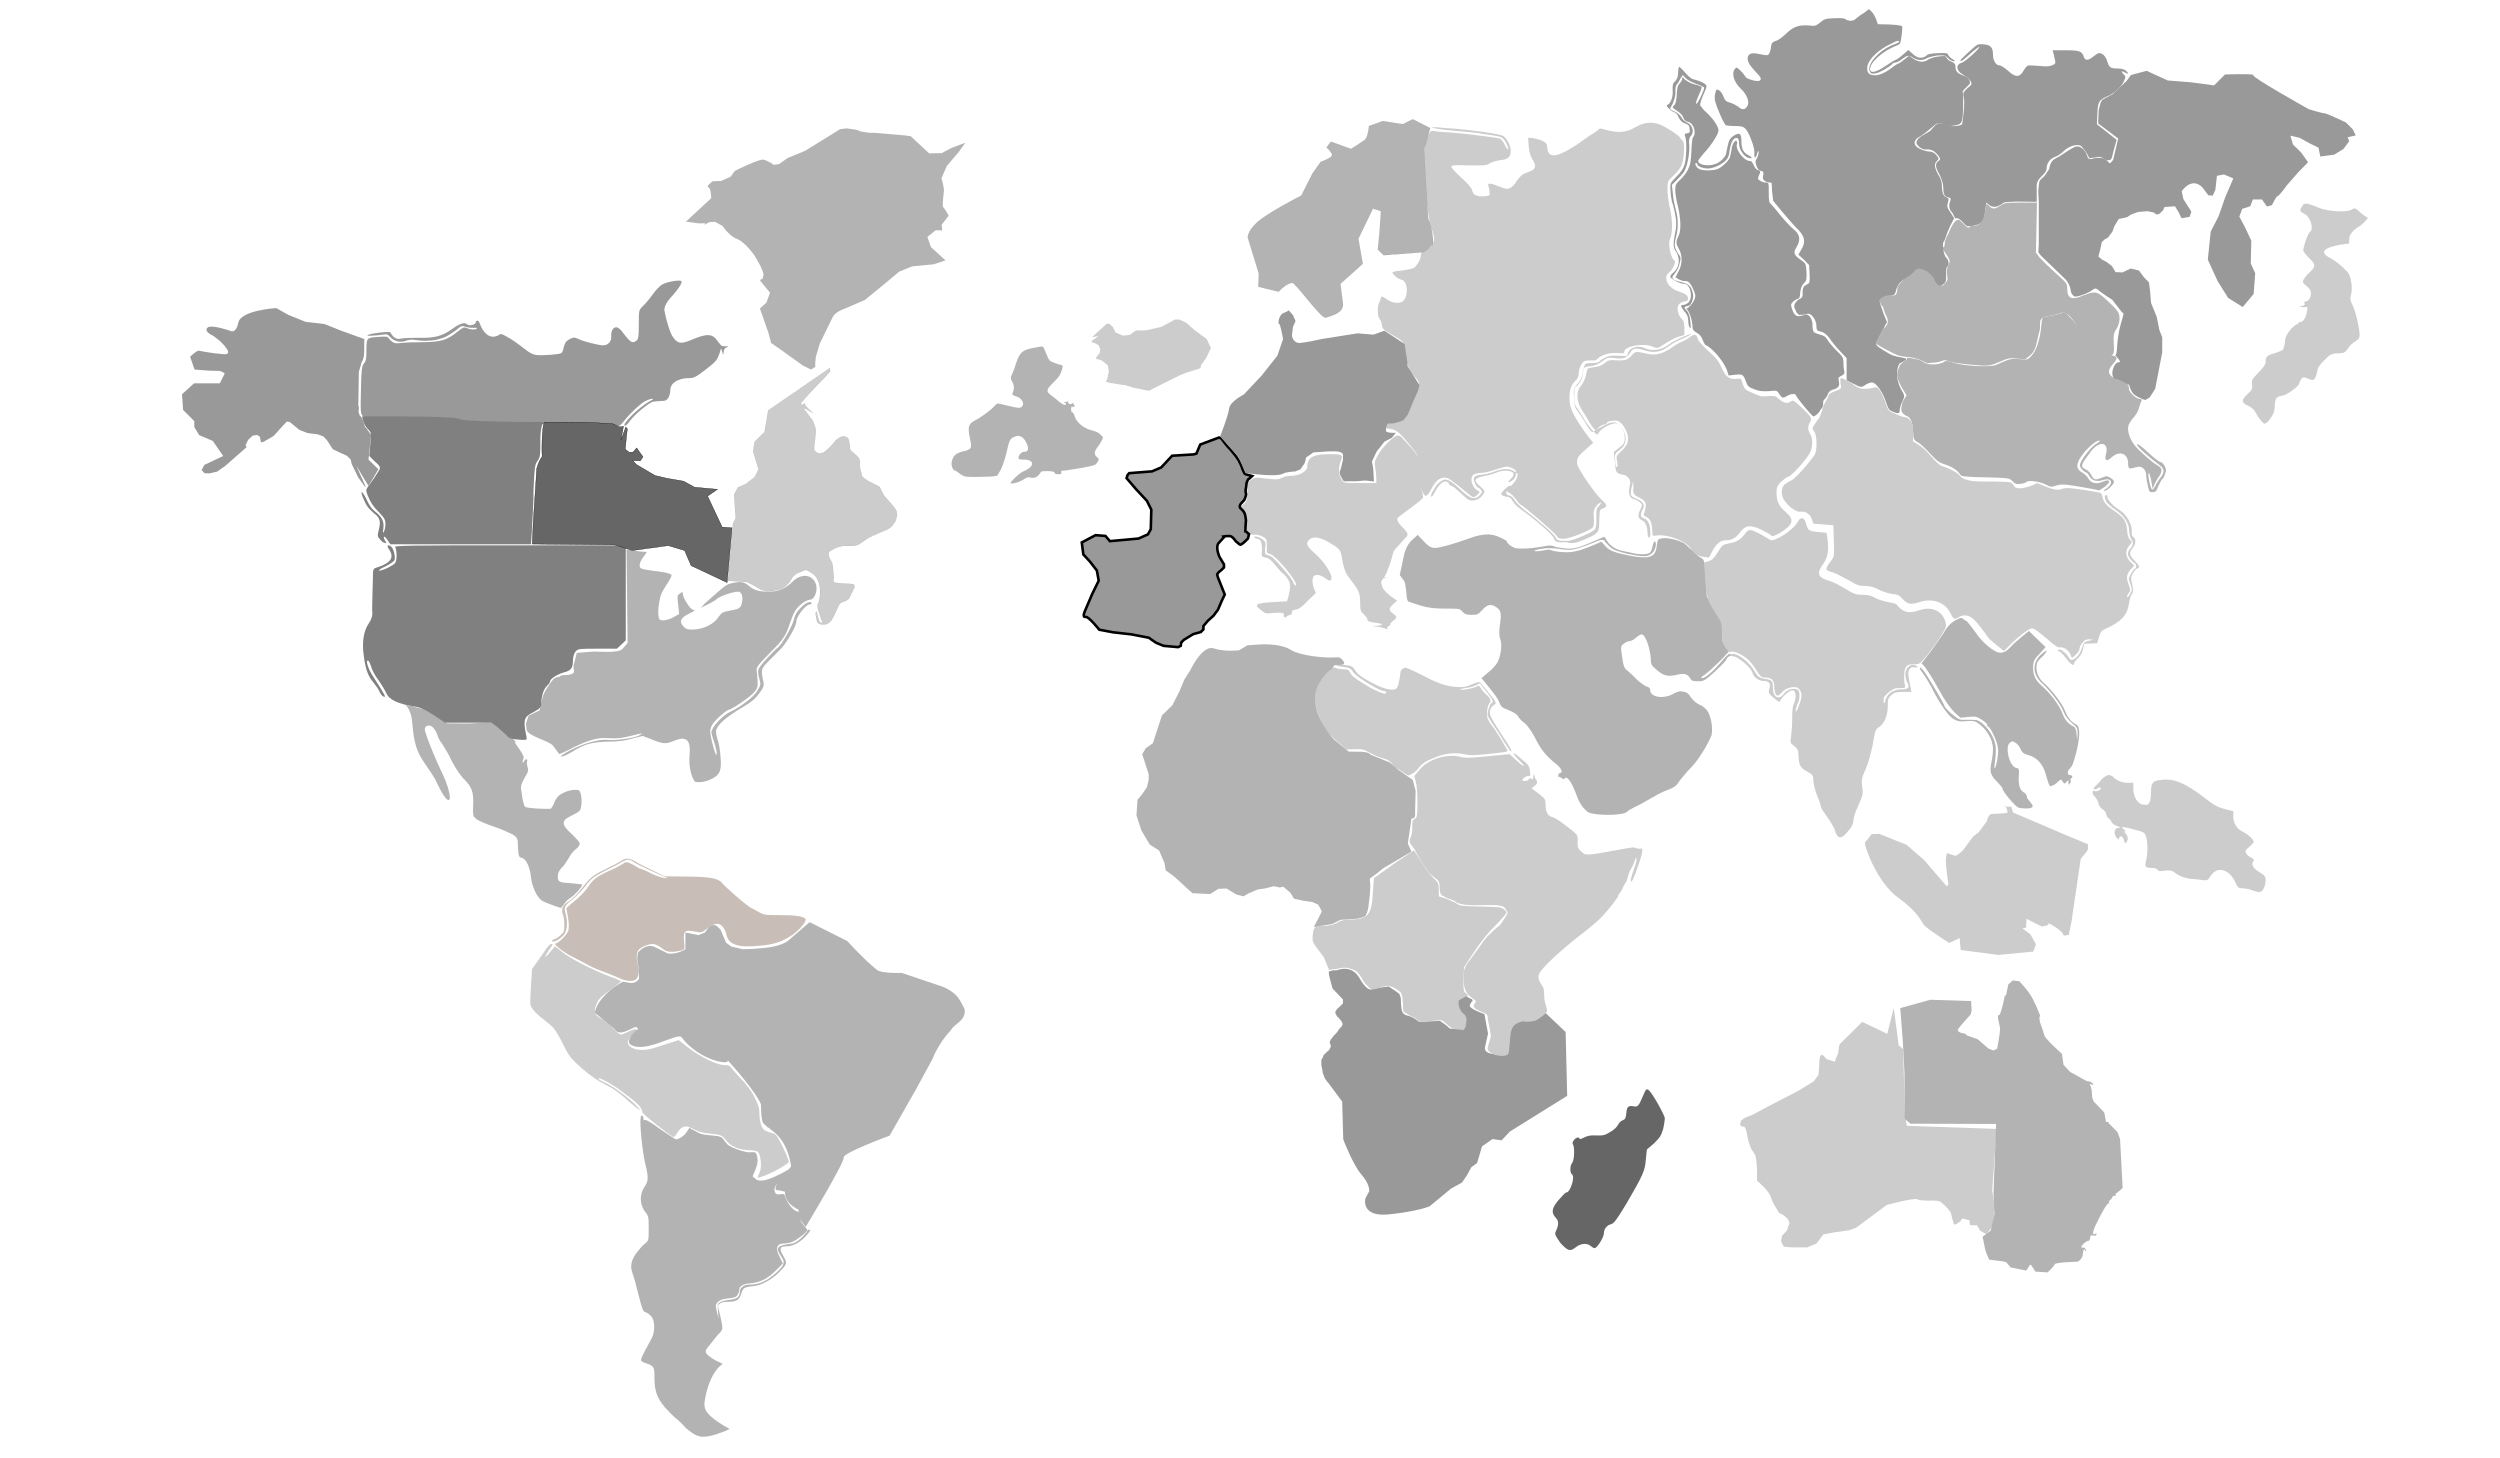 <?xml version="1.0" encoding="utf-8"?>
<!-- Generator: Adobe Illustrator 18.0.0, SVG Export Plug-In . SVG Version: 6.00 Build 0)  -->
<!DOCTYPE svg PUBLIC "-//W3C//DTD SVG 1.1//EN" "http://www.w3.org/Graphics/SVG/1.1/DTD/svg11.dtd">
<svg version="1.1" id="Layer_1" xmlns="http://www.w3.org/2000/svg" xmlns:xlink="http://www.w3.org/1999/xlink" x="0px" y="0px"
	 viewBox="0 0 960 560" enable-background="new 0 0 960 560" xml:space="preserve">
<g id="Greenland">
	<g id="path27138">
		<path fill="#B3B3B3" d="M263.4,85.1l9.7-9c0,0,0-3.8-1.1-4.2c-1.1-0.3,1.7-2.3,1.7-2.3l3.2-0.1l3.6-1.6l1.7-2.3
			c0,0,9.2-4.6,10.9-4.3c1.7,0.3,4,2,4,2l2.1-0.3l3.2-2.3l6.8-2.8l13.4-8.3l2.5-0.3l3.6,0.5l1.9,0.7l3.2,0.5h1.9l11.8,1l2.2,0.3
			l7.1,6.6l4.8-0.1l3.8-2l5.3-2l-2.5,3.5l-4.6,5.4c0,0-2.2,4.9-2.1,5c0.4,0.1,1,4.2,1,4.2s-0.7,6.1-0.4,6.5c0.4,0.3,2.2,3.4,2.2,3.4
			l-2.7,3.5l0.2,2.2l-2.5-0.1l-3.2,2.6l1.4,3.9l5.6,5.1l-4.6,1.5l-8.2,0.8l-5,2l-6.1,5.1l-7.1,5.8l-8.1,3.5c0,0-3.2,1-4.2,3
			c-1,2-5,10.2-5,10.2l-1.5,5.1c0,0-0.6,4.2,0,3.7c0.6-0.3-1.9,1.2-1.9,1.2l-3.2-1.6l-7.1-5.1l-5-3.5l-1-3.8l-2.7-7.8l-0.6-1.6
			l2.5-2.3l1.4-3.8l-3.8-4.6l0.2-0.5l0.6-0.1c0,0,0.7-1.5,0.4-2.3c-0.2-0.8-1.1-2.8-1.1-2.8l-2.2-3.9c0,0-3.5-5.1-6.7-6.4
			c-3.2-1.2-5.6-5-5.6-5l-2.9-1.6l-2.2,0.1l-1.5,0.8l-0.6,0.1l0.6-0.5l-2.5,0.1L263.4,85.1z"/>
		<path fill-opacity="0" stroke="#000000" stroke-width="2.000000e-03" d="M263.4,85.1l9.7-9c0,0,0-3.8-1.1-4.2
			c-1.1-0.3,1.7-2.3,1.7-2.3l3.2-0.1l3.6-1.6l1.7-2.3c0,0,9.2-4.6,10.9-4.3c1.7,0.3,4,2,4,2l2.1-0.3l3.2-2.3l6.8-2.8l13.4-8.3
			l2.5-0.3l3.6,0.5l1.9,0.7l3.2,0.5h1.9l11.8,1l2.2,0.3l7.1,6.6l4.8-0.1l3.8-2l5.3-2l-2.5,3.5l-4.6,5.4c0,0-2.2,4.9-2.1,5
			c0.4,0.1,1,4.2,1,4.2s-0.7,6.1-0.4,6.5c0.4,0.3,2.2,3.4,2.2,3.4l-2.7,3.5l0.2,2.2l-2.5-0.1l-3.2,2.6l1.4,3.9l5.6,5.1l-4.6,1.5
			l-8.2,0.8l-5,2l-6.1,5.1l-7.1,5.8l-8.1,3.5c0,0-3.2,1-4.2,3c-1,2-5,10.2-5,10.2l-1.5,5.1c0,0-0.6,4.2,0,3.7
			c0.6-0.3-1.9,1.2-1.9,1.2l-3.2-1.6l-7.1-5.1l-5-3.5l-1-3.8l-2.7-7.8l-0.6-1.6l2.5-2.3l1.4-3.8l-3.8-4.6l0.2-0.5l0.6-0.1
			c0,0,0.7-1.5,0.4-2.3c-0.2-0.8-1.1-2.8-1.1-2.8l-2.2-3.9c0,0-3.5-5.1-6.7-6.4c-3.2-1.2-5.6-5-5.6-5l-2.9-1.6l-2.2,0.1l-1.5,0.8
			l-0.6,0.1l0.6-0.5l-2.5,0.1L263.4,85.1z"/>
	</g>
</g>
<g id="NorthWestTerritory">
	<path id="path11771" fill="#999999" d="M239.7,161.6c1.7-2.3,6.7-7.2,8.6-7.8c2.1-1,3.5-0.8,1.5,0.1c-4,2-11.8,9.6-9.7,9.6
		c0.2,0,1.1-0.8,1.9-2c1.7-2.3,6.7-6.5,8.6-7.2c0.6-0.1,1.9-0.3,2.9-0.3s1.9-0.1,2.2-0.3c1-0.5,1.7-2.3,1.7-3.9
		c0-2.8,3.1-4.6,7.2-4.6c1.7,0,2.5-0.3,6-3c4.6-3.5,4.7-3.9,5.7-6.5l0.6-2l0.4,1.3l0.4,1.3l0.2-1.2c0-0.7,0.4-1.5,1-1.6
		c1-0.5,1-0.5,0-0.5c-0.6,0-1.1-0.1-1.5-0.1s-1.1-1-1.9-2c-1.9-2.8-4-3-10.2-0.3c-4,1.6-5.3,1.5-7.4-2c-0.7-1.3-2.1-5.8-2.7-9
		c-0.4-1.6,0.7-3.7,3.5-6.6c1.9-2.2,3.5-4.6,2.9-5.1s-5.6,0.3-7.2,1.3c-1,0.5-2.7,2.3-3.8,3.9s-2.9,3.7-3.8,4.5
		c-1.5,1.5-1.5,1.6-1.5,7.2c0,4.9-0.2,5.4-1,6.1c-1.4,1-2.2,0.5-4.2-2c-1-1.2-1.9-2.7-2.5-2.8c-1.5-1.3-3.1,0.5-2.9,3
		c0.2,1.9-1.1,3.5-3.1,3.5c-1.7,0-7.8-1.5-9.9-2.6c-1.1-0.5-1.5-0.5-3.1,0.3c-1.4,0.8-1.7,1.5-2.1,3c-0.2,1-0.6,2.2-1,2.3
		c-0.6,0.5-7.4,1-9.7,0.7c-1-0.1-2.7-1-3.8-1.9c-3.6-2.8-5.6-4.2-7.7-5.3c-1.7-1-2.1-1-2.7-0.5c-0.4,0.3-1.4,0.7-2.2,0.7
		c-2.2,0-4-1.9-5.3-5.4c-0.4-1-1.4-1-1.4-0.1c0,0.8-2.5,1.5-3.2,0.8c-1.1-1-2.7-0.5-5.7,1.6c-3.8,2.8-6.8,3.7-13.2,3.5
		c-2.5,0-5.6,0.1-6.5,0.3c-1.7,0.3-1.9,0.1-3.1-0.8c-0.6-0.7-1.1-1.5-1.1-1.6c-0.2-0.5-8.8,0.5-8.8,1.2c0,0.3,2.7,0.1,6.1-0.3
		c1.4-0.3,1.7-0.1,2.7,1c1.4,1.6,4,2.2,6.1,1.3c1-0.3,2.1-0.5,3.1-0.3c2.7,0.5,6.1,0.5,8.8-0.1c3.2-0.8,4.2-1.5,7.1-3.5
		c2.2-1.9,2.2-1.9,4.2-1.3c1.1,0.3,2.5,0.3,2.9,0.3c0.4-0.1,1-0.1,1,0.1c0,0.7-2.2,0.7-3.8,0c-1.1-0.5-1.5-0.3-3.8,1.5
		c-3.8,3.1-6.3,3.8-13,3.9c-3.2,0-6.8,0.1-8.4,0.3c-2.2,0.3-2.7,0.1-3.8-0.7c-0.6-0.5-1.1-1.2-1.4-1.5c-0.2-0.3-1.4-0.3-4-0.1
		c-4.2,0.3-4.2,0.3-4.2,5.7c0,2.6-0.2,3.7-1,4.5c-0.7,1-1,2.3-1.1,10.2c-0.2,8.7-0.2,9.2,1,10.2c1.1,1,1.1,1,18.5,1
		c15.9,0,17.6,0.1,18.9,0.8c1.1,0.8,3.6,0.8,29.5,1c23,0.1,28.4,0.3,29.5,0.8C237.7,163.8,238,163.7,239.7,161.6z"/>
</g>
<g id="Venezuela">
	<path id="path12167" fill="#C8BEB7" d="M244.4,375.9c1-1.2,1.1-3.7,0.6-5.1c-0.7-2-0.7-4.9,0.2-6c1-1.2,3.8-2.3,5.6-2.3
		c0.7,0,2.2,0.7,3.2,1.5c1.5,1.2,2.2,1.5,4,1.5c1.1,0,2.7-0.3,3.6-0.5c1.4-0.5,1.4-0.5,1.1-3.5c-0.4-3.9,0.2-4.6,4-3.8
		c2.7,0.5,2.7,0.5,4.7-1c3.1-2.2,4.3-2.6,6-1c0.6,0.7,1.4,2.2,1.5,3c0.7,3.9,4.2,5.3,12.4,4.5c6.1-0.5,8.9-1.5,13-4.2
		c2.7-1.9,5.6-5.3,5-6.1c-0.7-1-3.5-1.5-9.6-1.5c-6.1,0-6.3,0-8.9-1.5c-1.5-0.8-3.1-1.6-3.5-2c-1.5-1-8.8-7.3-9.7-8.5
		c-1.7-2.2-4.6-2.7-13.9-2.8l-8.4-0.1l-4.6-2.2c-2.5-1.2-5.6-2.7-6.7-3.5c-2.2-1.3-3.8-1.5-5.6-0.1c-0.4,0.3-2.2,1.2-3.8,2
		c-6.8,3.4-7.2,3.5-10.7,7.8c-1.7,2.3-4.2,4.9-5.3,5.4c-2.5,1.6-3.2,3-2.5,5.1c0.4,0.8,0.6,2.8,0.6,4.3c0,2.3-0.2,2.8-1.4,3.8
		c-0.7,0.7-1.9,1.5-2.5,1.6c-0.6,0.1-1,0.7-0.6,0.8c0.6,0.5,4-1.6,4.7-3.1c1-1.9,1.1-4.9,0.2-7.8c-0.4-1.6-0.4-2.2,0.4-3.1
		c0.4-0.7,1.5-1.5,2.2-2c0.7-0.5,2.9-2.6,4.6-4.6c2.9-3.7,3.2-3.9,7.8-6.4c2.7-1.3,5.7-2.8,6.7-3.5c2.2-1.2,2.9-1.2,4.7,0.1
		c1.4,1,8.4,4.2,12,5.7c1.1,0.5,1.1,0.5-0.6,0.3c-1.1-0.1-3.5-1-5.2-1.9c-1.7-0.8-3.2-1.5-3.5-1.5c-0.2,0-1.4-0.5-2.5-1.3
		c-2.2-1.3-3.6-1.6-4-1c-0.2,0.1-1.9,1.2-4,2.2c-6.3,2.8-7.8,3.8-9.9,7c-1.1,1.6-3.5,4.2-5.2,5.4l-3.1,2.7l0.6,3.5
		c0.4,2,0.4,4.2,0.2,5c-0.4,1.5-3.8,5.1-5,5.1s3.6,3.7,6.1,4.9c1.4,0.7,3.8,1.9,5.2,2.7c1.4,0.8,4.2,2.2,6.5,3
		c2.2,0.8,5.2,2,6.7,2.7C240.6,377,243.6,377,244.4,375.9z"/>
</g>
<g id="Peru">
	<path id="path12223" fill="#CCCCCC" d="M299.3,448.7c1.9-1,3.6-2.2,3.6-2.6c0-0.7-2.2-5.8-3.8-8.5c-1-1.9-1.5-2.3-3.6-2.8
		c-2.1-0.7-2.5-1-3.2-2.7c-0.4-1-0.7-3-0.7-4.6c0-2.3-0.4-3.4-2.2-6.8c-1.1-2.2-3.5-5.1-5-6.6c-1.4-1.5-3.1-3.4-3.5-3.9
		c-0.6-1-1.1-1.2-2.7-1.2c-2.9,0-9.2-3.1-13.8-6.6l-3.8-3l-3.1,1c-1.7,0.5-4.6,1.5-6.3,2c-3.6,1.2-7.4,1-9.2-0.5
		c-1.4-1.2-1.1-2.6,0.7-4.2c1-0.8,1.9-1.9,1.9-2c0-0.8-1.7-0.5-3.8,0.7c-1.1,0.5-2.2,1-2.7,0.8c-0.4-0.1-1.7-1.2-2.9-2.6
		c-1.1-1.2-3.1-2.7-4.2-3.4c-2.7-1.3-3.2-2.7-1.9-5.7c0.7-1.9,1.7-2.8,5.2-5.3c2.2-1.6,4.2-3.4,4.2-3.4s-1.7-1-3.8-1.6
		c-7.4-2.8-16.3-7.3-19.5-10.2l-2.1-1.6l-1.7,2c-1,1.2-1.7,2-1.9,2c-0.4,0,0.6-1.6,1.9-3.4c0.6-0.7,1-1.5,0.6-1.5
		c-0.4-0.3-1.1,0.3-2.1,1.6c-0.4,0.5-1.7,2.6-3.1,4.5l-2.5,3.5l-0.4,6.1c-0.2,3.5-0.4,6.8-0.2,7.7c0.4,1.5,2.1,3.4,6.8,7
		c2.5,2,3.2,3,6.8,10.2c1.4,2.7,2.5,3.9,6.3,7.3c3.1,2.7,6.3,4.9,8.9,6.1c3.1,1.5,5.7,3.4,8.9,6.4c2.7,2.3,4.6,3.8,4.3,3.4
		c-1-2.2-9.9-9.3-13.9-10.8c-1.1-0.5-1.9-1-1.9-1.2s0.2-0.3,0.2-0.3c0.6,0,6.1,3,8.4,4.9c6.3,4.6,8.1,6.4,8.1,8.1
		c0,0.7,10.5,9,12,9.6c0.2,0.1,1-0.7,1.5-1.6c1.1-2,2.7-2.8,4.2-2.3c0.4,0.1,1.7,0.7,2.7,1.2s3.1,1.2,4.7,1.3
		c5.3,0.5,5.6,0.7,7.1,2.7c1.7,2.3,5.3,3.8,9.2,3.8c1.5,0,2.7,0.3,3.1,0.7c1.1,1.2,1.5,6,0.6,7.8c-0.4,0.8-0.7,1.6-0.7,2
		C291.5,452.4,295.7,450.8,299.3,448.7z"/>
</g>
<g id="Argentina">
	<path id="path12297" fill="#B3B3B3" d="M274.6,550.9c1.5-0.5,3.5-1.2,4.2-1.5l1.4-0.7l-2.2-1.2c-3.2-1.9-6.7-4.6-7.2-6.5
		c-0.4-1-0.4-2.2,0-4.2c1.1-5.8,3.1-9.6,5.3-11.9l1.4-1.2l-2.7-1.3c-1.5-0.8-3.1-2-3.5-2.6c-0.6-1-0.4-1.5,1.7-3.9
		c1.1-1.5,2.7-3.5,3.5-4.2c1.1-1.3,1.1-1.5,0.4-5c-0.4-2-1-3.9-1.1-4.5c-0.6-1.3,1-2.3,3.5-2.3c3.5,0,4.6-0.7,5.3-3
		c0.7-2.3,1.1-2.7,4.6-3c3.2-0.3,7.2-2.6,9.7-5.1c3.5-3.5,3.5-3.7,1.9-6.5c-1.7-2.8-1.4-3.7,1.1-3.7c2.9,0,6-1.9,8.4-4.9
		c1-1.2,1-1.5,0.4-1.5c-0.4,0-0.7,0.1-0.7,0.5c0,0.3-1,1.3-2.2,2.6c-1.7,1.5-2.7,2.2-4.2,2.3c-5.2,0.7-6,1.5-3.6,4.9
		c1.1,1.6,1.1,2.2,0.6,3.4c-0.4,0.8-2.1,2.6-3.8,3.9c-3.1,2.6-6,3.5-9.2,3.5c-1.9,0-3.5,1.2-3.5,2.7c0,2-1.1,2.8-3.8,3.1
		c-1.1,0.1-2.9,0.5-3.5,0.8c-1.1,0.5-1.4,0.8-1.1,3.5l0.2,3l-0.6-2.6c-0.6-2.3-0.6-2.7,0.2-3.7c0.7-0.8,1.7-1.2,4-1.5
		c2.7-0.3,3.2-0.5,3.8-1.5c0.4-0.7,0.6-1.5,0.6-2c0-1.2,1.7-2.2,4.3-2.3c3.8-0.3,6.8-2,9.7-4.9l2.7-2.7l-1.1-2.3
		c-1.9-3.5-1.4-5.4,1.7-5.4c1,0,2.2-0.3,3.2-0.7c1.7-0.7,5.6-3.7,5.6-4.5c0-0.1-0.6-1-1.4-1.9c-1-1-1.4-2-1.4-3.1
		c0-1.5-0.2-1.9-1.4-2.2c-1.5-0.5-3.6-3.4-4.2-5.3c-0.4-1.3-0.4-1.5-1.9-1.2c-1.1,0.1-1.7,0.1-2.1-0.8c-0.7-1.5,0.2-3,3.5-6.1
		c1.4-1.2,2.2-2.3,2.2-2.6c0-0.1-1,0.1-1.9,0.8c-6.5,3.5-9.6,4.2-11.3,2.8l-1.1-1l1.1-2.6c0.7-1.9,1-3,0.7-4.6
		c-0.4-2.2-0.6-2.2-3.2-2c-0.6,0-2.9-0.5-4.7-1.2c-2.7-1-3.6-1.6-4.6-3.1c-1.1-1.6-1.4-1.9-5-2.2c-1.9-0.1-4.2-0.5-4.7-0.8
		c-0.6-0.3-1.7-1-2.5-1.3l-1.4-0.8l-1,1.6c-1,1.5-2.9,2.8-4.2,2.8c-0.2,0-2.9-1.9-6-3.9c-3.6-2.7-5.6-3.8-6-3.5
		c-0.2,0.3-0.4,0.1-0.4-0.5c0-1.5-1-1.6-1.1-0.3c-0.4,2,0.6,12.6,1.7,17.2c1.4,5.8,1.4,7-0.4,9.5c-1.7,2.8-1.7,6.5,0.4,9.3
		c1.4,1.6,1.4,2.2,1.4,6.5c0,4.5,0,4.6-1.5,5.8c-1,0.7-2.2,2.3-3.5,3.9c-1.9,3-2.2,4.9-1.1,7.8c0.4,1,1.4,4.6,2.2,8
		c1.4,5.3,1.7,6.4,2.7,6.6c0.6,0.1,1.7,1,2.2,1.6c1.4,1.5,1.5,5.8,0.2,8.3c-0.4,0.8-1.7,3.1-2.7,5c-1,1.9-1.7,3.5-1.4,3.7
		c0.2,0.3,1.1,0.8,1.9,1c3.1,1,3.2,1.6,3.2,5.3c0,5.4,1,8,4,11.6c1.5,1.6,3.5,3.7,4.2,4.2c0.7,0.5,2.5,2.2,3.8,3.7
		C267.4,551.8,269.2,552.5,274.6,550.9z"/>
</g>
<g id="Brazil">
	<g id="path27119">
		<path fill="#B3B3B3" d="M310.9,354.1l14.5,7.3c0,0,6.3,7,11.3,11c1.7,1.5,9.6,1.2,9.6,1.2l16,5.4c6.1,2.8,6.5,5.7,8.1,8.5
			c0.6,4.6-3.8,5.4-5.2,8c-5,5.3-7.1,11.1-7.1,11.1l-6.3,11.6l-10.2,17.9c0,0-17.7,6.5-17.6,8.3c0.4,1.9-14.6,26.7-14.6,26.7
			c-1.4-2-3.2-3-2.7-6.5c-1.1-0.8-5.3-2.3-5.3-7c-4-1-3.1-0.3-3.6-1c0.2-3.4,3.8-5.8,6-8.7c-1.7-11-7.1-13.3-8.6-14.8
			c-0.6-0.3-0.6-0.3-1.9-1.6c-1.1-0.3-1.1-7.5-1.1-7.5s-1.7-4.6-12.8-16.9c1.1,2.2-11,0.1-17.7-8.8c-1.4-2-14.1,6.5-19.6,2.8
			c-2.1-1.5,2.1-5.8,2.9-5.8c-0.2-1.2-1-0.8-1.4-0.8c-2.7,1.2-6,3.5-7.8,0.5l-7.4-6.1c0.4-3,3.5-7.8,10.7-11.9
			c1.7,0,4.6,1.6,6.3-1.2l-0.2-4.6c-0.7-2-0.6-3.7-0.2-5.4c2.2-2.7,4.7-2.8,6.1-2.3l5.3,2.6c0,0,3.1,0.7,6.8-1.6v-6.4l5,1l2.5-1
			c1.1-1.6,2.2-3.4,4.3-2.7c0.6,0.5,1.1,1,1.7,1.6l2.1,5l2.1,1.5l4.3,1l3.8-0.1c7.2-0.5,9.9-1,13.2-2.8L310.9,354.1z"/>
		<path fill-opacity="0" stroke="#000000" stroke-width="2.000000e-03" d="M310.9,354.1l14.5,7.3c0,0,6.3,7,11.3,11
			c1.7,1.5,9.6,1.2,9.6,1.2l16,5.4c6.1,2.8,6.5,5.7,8.1,8.5c0.6,4.6-3.8,5.4-5.2,8c-5,5.3-7.1,11.1-7.1,11.1l-6.3,11.6l-10.2,17.9
			c0,0-17.7,6.5-17.6,8.3c0.4,1.9-14.6,26.7-14.6,26.7c-1.4-2-3.2-3-2.7-6.5c-1.1-0.8-5.3-2.3-5.3-7c-4-1-3.1-0.3-3.6-1
			c0.2-3.4,3.8-5.8,6-8.7c-1.7-11-7.1-13.3-8.6-14.8c-0.6-0.3-0.6-0.3-1.9-1.6c-1.1-0.3-1.1-7.5-1.1-7.5s-1.7-4.6-12.8-16.9
			c1.1,2.2-11,0.1-17.7-8.8c-1.4-2-14.1,6.5-19.6,2.8c-2.1-1.5,2.1-5.8,2.9-5.8c-0.2-1.2-1-0.8-1.4-0.8c-2.7,1.2-6,3.5-7.8,0.5
			l-7.4-6.1c0.4-3,3.5-7.8,10.7-11.9c1.7,0,4.6,1.6,6.3-1.2l-0.2-4.6c-0.7-2-0.6-3.7-0.2-5.4c2.2-2.7,4.7-2.8,6.1-2.3l5.3,2.6
			c0,0,3.1,0.7,6.8-1.6v-6.4l5,1l2.5-1c1.1-1.6,2.2-3.4,4.3-2.7c0.6,0.5,1.1,1,1.7,1.6l2.1,5l2.1,1.5l4.3,1l3.8-0.1
			c7.2-0.5,9.9-1,13.2-2.8L310.9,354.1z"/>
	</g>
</g>
<g id="CentralAmerica">
	<path id="path12123" fill="#B3B3B3" d="M216.3,347.6c0.6-1,1.7-2.2,2.7-2.8c1.5-0.8,4.6-4.3,4.6-5.1c0-0.1-1.7-0.3-3.8-0.5
		c-5.2-0.3-5.6-0.5-5.6-2.6c0-1.2,0.4-2.2,1.5-3.4c1-0.8,1.9-2.6,2.7-3.7c0.6-1.2,1.7-2.7,2.7-3.4c1-0.7,1.5-1.6,1.5-2.2
		c0-0.6-1.4-2-2.9-3.5c-4.3-3.8-4.3-5.3-0.2-7.2c1.1-0.5,2.5-1.3,3.1-1.9c0.7-0.8,1-4.2,0.4-6.5c-0.4-1.3-0.6-1.5-2.2-1.5
		c-2.2,0-5.3,1.2-6.7,2.7c-0.4,0.5-1.1,1.6-1.4,2.6c-0.4,1-1,1.6-1.1,1.9c-1.1,0.3-9.6-0.1-9.9-0.7c-0.4-0.1-0.7-1.5-1-2.8
		s-0.4-3.1-0.6-3.9c-0.2-1.3,0.2-2.3,1.4-4.5c1.4-2.2,1.5-3,1.1-3.9c-0.2-0.8-0.4-1.6-0.2-2.3c0.4-1-0.6-1.2-1.1-0.1
		c-0.2,0.3-0.4,0.7-0.6,0.5c-0.2-0.1,0-0.7,0.2-1.2c0.4-0.8,0.2-1.3-1.1-3.4c-1-1.3-1.9-2.8-2.1-3.1c-0.2-0.7,1.4,0.7-0.6-1.2
		l-2.5-2.3l-2.7-2.2c-2.7-2.2-0.2-2.2-11.3-1.6c-3.1,0.1-6-0.1-8.8,0c-1.1-0.7-5-3.5-3.8-2.6c0,0-2.9-2.7-5.2-3
		c-1.4-0.1-3.1-0.5-3.6-0.8c-0.6-0.3-2.2-0.5-2.2-0.3s0.4,0.1,0.2,0c-0.2-0.3-1.9-0.3-2.2-0.8c-0.6-0.3,0.6-0.1,1.7,1.6
		c1.1,2,1.5,3.5,1.7,6.6c0.6,7,1.7,10.2,4.6,14.5c4,5.7,4.2,6.4,5.3,8.7c0.6,1.2,1.5,3,2.2,3.9c3.2,4.6,2.9-1.2-0.6-8.5
		c-2.1-4.3-5.2-11.6-6.5-15.8c-0.6-1.6-0.2-2.7,1.4-2.7c1.1,0,2.5,1.6,3.2,3.8c0.2,0.8,1,2.3,1.9,3.4c0.7,1.2,2.5,3.9,3.6,6.5
		c1.4,2.7,3.1,5.1,4.2,6.4c3.5,3.4,4.2,5.3,4,10.3c-0.2,4.2,0,4.5,1.1,5.4c0.7,0.7,3.8,2,6.8,3c3.1,1,6.3,2.6,7.4,3.1
		c1.7,1.2,1.9,1.5,1.9,5c0.2,3.4,0.4,3.7,1.4,3.9c1.7,0.3,3.2,3.5,3.6,7.5c0.4,3.5,2.1,7.3,4,8.8c1,0.8,6.7,2.8,7.7,3
		C214.9,349.2,215.6,348.4,216.3,347.6z"/>
</g>
<g id="EasternUnitedStates">
	<path id="path12031" fill="#B3B3B3" d="M273.5,299c3.1-1.6,3.6-3.4,3.2-8.3c-0.2-2.3-0.6-5.3-1.1-6.6c-0.5-1.3-0.7-2.8-0.6-3.7
		c0.6-2.2,3.8-5,9.3-8.3c4-2.3,5.7-3.7,7.2-5.8c1.7-2.2,1.9-3,1.7-4.2c-1.1-5.4-1.1-5.1,2.5-8.8c1-1,2.7-2.7,3.8-3.8
		c2.2-2,6.3-9,6.3-10.8c0-2,3.6-6.6,5.2-6.6c0.4,0,0.6-0.1,0.6-0.5c0-0.8-1.5-0.5-3.1,0.8c-2.1,1.9-3.2,3.4-3.6,5.4
		c-0.6,2.6-4.6,9.6-6,10.7c-1.9,1.5-7.4,7.3-7.7,8.7c-0.2,0.7,0,2.2,0.4,3.5c0.6,2.2,0.6,2.3-1,4.9c-1.5,2.3-6,5.7-10.3,7.8
		c-3.1,1.5-7.1,6-7.1,7.8c0,0.5,0.4,1.9,0.7,2.8c1,2.6,1.7,6.1,1.1,5.8c-0.4-0.3-1.7-4.6-2.2-8c-0.2-1.2,0-2.3,0.7-3.5
		c1.1-1.9,5.6-5.8,6.5-5.8c0.9,0,8.4-5.1,9.7-6.8c1.4-1.6,1.4-2.3,1-7c-0.4-2.8-0.7-2.2,7.2-10.3c2.7-2.7,4.2-5.1,5.3-8.7
		c1.7-5,2.5-6.1,4.6-7.8c1.1-1,2.7-1.6,3.2-1.6c1.9,0,3.8-4.6,1.5-7.5s-6.3-1.6-8.4,0.8c0,0-2.7,2.8-6.3,3.4c-4.6,0.5-7.7,0-9.7-1.6
		c-2.2-1.9-3.2-2.2-6.3-1.6c-2.1,0.3-3.1,0.8-6,3.4c-1.9,1.6-4.2,3.7-5.2,4.6l-1.5,1.6l2.5-1.2c1.4-0.7,3.1-1.6,3.8-2.3
		c1.1-1,6.1-2.7,8.1-2.7c1.4,0,1.9,2.2,1.4,4.3c-0.6,2.2-1,2.3-4.7,3c-2.7,0.5-3.1,0.8-4.2,2.3c-1.7,2.7-5.3,4.6-9.2,4.9
		c-2.5,0.1-3.1,0.1-4.2-1c-1.9-1.9-1.4-3.4,1.9-5c2.5-1.2,2.5-1.3,1.5-1.6c-1.1-0.3-3.8-4.6-3.8-6.1c0-0.8-0.2-0.8-1.1-0.1
		c-1,0.7-1.1,0.8-0.7,4.2l0.4,3.7l-2.2,1.2c-1.1,0.7-2.9,1.2-3.8,1.2c-1.4,0-1.7-0.1-1.9-1.5c-0.2-0.8-0.2-3.1,0.2-5.1
		c0.4-3,1-4.2,2.7-6.8c1.1-1.6,2.1-3.5,2.1-3.9c-0.2-0.5-1.5-1-5.3-1.5c-2.9-0.3-5.6-0.8-6.1-1c-1.4-0.5-1.1-2.2,0.6-4.6
		c1.9-2.7,1.9-1.5-2.5-2.2l-4-0.5l0.2,17.9l0.2,17.9l-1.9,2.2c-1,1.2-3.5,1-4.2,1.2c-0.6,0.1-6.7-0.1-6.7-0.1l-6.7,0.5l-1,3.9
		c-1,2.8,1.4,3.7-1.9,4.5c-1.4,0.3-3.2-0.1-3.6,0.7c0,0-1.9,0.3-2.5,1c-0.7,0.8-4.2,5.4-4.3,7.8l-1,4.2l-4.2,2l-1,3l0.2,2.3
		c0.4,2.7,8.8,4.3,10.3,6.4c1,1.5,2.1,2.8,2.2,3c0.1,0.2,1.9-0.7,3.8-1.6c5.2-2.8,10.2-4.6,13.4-4.5c5.2,0.3,6.5,0.1,10.3-0.8
		c4.7-1.2,5.2-1.2,3.1-0.1c-2.2,1-9.2,2-12.2,1.6c-4-0.3-11,2-16.6,5.4c-2.5,1.6-0.2,1.2,2.7-0.5c5.6-3.5,7.7-3.9,13.9-4.2
		c4.2,0,6.8-0.3,9.7-1.2l4-1l3.1,1.2c4.7,1.9,5.7,2,8.6,0.8c5.2-2.2,6.8-0.5,6.3,5.4c-0.4,3.8,0.6,8.5,2.1,10.2
		C268.5,300.6,271,300.3,273.5,299z"/>
</g>
<g id="WesternUnitedStates">
	<path id="path11997" fill="#808080" d="M201.9,281.6c-1-5.3-0.6-6.4,2.9-8.1c2.7-1.5,3.1-1.9,3.1-3.7c0-2.8,1-5.4,2.2-6.5
		c0.6-0.5,1.1-1.2,1.1-1.6c0-1,2.7-2.7,5-3.4c2.9-0.7,3.8-1.6,3.8-4.5c0-1.5,0.4-3,1.1-3.7c1-1,1.5-1,8.4-1h7.4l1.7-1.6l1.7-1.6
		v-18.3v-18.2h-44.7c-38.3,0-44.4,0.1-43.9,0.7c0.4,0.3,0.6,2,0.6,3.5c-0.2,2.8-0.4,2.8-3.1,4.3c-1.5,0.8-3.2,1.3-3.6,1.2
		c-0.4-0.1,0.6-0.8,2.2-1.5c1.7-0.8,3.2-1.9,3.6-2.3c0.6-1.2-0.2-4.5-1.1-5.3c-1.4-1.2-1.9-0.5-1,0.8c2.2,3.1,1,5.3-4.2,7
		c-1.9,0.5-1.9,0.7-1.9,4.2c0,2-0.2,5.3-0.2,7.5s-0.2,4.9,0,6c0,1.2-0.6,2.8-1.4,3.9c-1.9,2.8-2.7,7-1.9,12.5
		c0.6,4.9,1.7,8,3.8,10.3c0.6,0.8,1.7,2.2,2.1,3.1c0.4,1,1.1,2,1.7,2.2c1,0.3,1,0.1-4-7.7c-1.9-2.8-3.1-6.6-1.9-6.1
		c0.4,0.1,0.7,1.2,1.1,2.2c0.2,1,1.4,3.4,2.7,5.1c1.4,1.9,2.7,4.2,3.2,5.3c1,2.3,4.2,3.9,10.2,4.9c3.1,0.5,4.6,1.2,8.1,3.5l4.2,2.8
		h8.9h8.9l2.2,1.6c1.1,1,2.7,2.3,3.5,3.1c1.1,1.5,1.9,1.6,6,1.9C202.5,284.2,202.5,284.2,201.9,281.6z"/>
</g>
<g id="Quebec">
	<g id="path26414">
		<path fill="#CCCCCC" d="M279.5,223l4.2,0.3l1.4,0.1l1.7,0.1l1.7,0.8l2.1,1.2l1.7,1l1.9,0.5l2.5-0.1l2.7-0.5l1.4-0.7l1.1-0.8
			l1.4-1.5l1.1-1.9l1.4-1.2l3.6-1.5l1.1,0.5l1.9,1.2l1.1,1.2l1,2.2l0.4,2.3v2.3l-0.4,2.3l-0.6,1.6l0.2,1.6l1.4,4.2l0.6,0.8l-0.6,0.1
			l-0.7-0.1l-0.6-1.6l-0.6-2.6l-0.4,0.5l0.2,1.9l0.4,1.6l0.4,0.5l0.6,0.3l1,0.3h1l1.5-0.7l1-1l1.1-2l1.4-3.1l0.6-1.2
			c0,0,0.6-0.5,1.1-0.7c0.4-0.1,1.4-0.5,1.4-0.5l1.1-0.8l2.2-4.5l-0.2-0.8l-0.4-0.3l-1.4-0.1l-4.7-0.3c0,0-0.6-0.1-1.1-0.3
			c-0.6-0.1-0.2-2-0.2-2l-0.4-3.9l-0.2-1.4l-0.6-1.2c0,0-1.7-2.6-0.2-3.5c1.5-1,2.9-1.5,2.9-1.5s2.1-0.5,2.2-0.5c0.4,0,2.7,0,3.1,0
			c0.4,0.1,2.1-0.1,2.7-0.5c0.6-0.3,3.8-2.6,3.8-2.6l3.5-1.6l3.8-1.6l1.7-1.2l1.4-2l0.6-2.3l-0.2-1.5l-1-1.6l-1.9-2.2l-1.9-2.2
			l-1-1.9l-0.2-0.5l-0.6-1l-4.3-2.2c0,0-2.7-1.6-2.5-2.3c0.2-0.5-1-2.3-0.7-4.9c0.2-2.6-3.8-3.8-3.8-5.3c0-1.6-0.6-3.7-0.6-3.7
			s-1-1.5-2.9-0.7c-1.9,0.8-2.7,2.2-2.7,2.2l-1.4,1.6l-2.5,2.2c0,0,1.4-0.1,0,0c-1.4,0.1-1.7,0.7-2.5,0c-1-0.7-1.4-0.5-1-3.5
			c0.4-3,0.6-5.3,0.4-5.8c-0.2-0.5-1-2.8-1-2.8l-2.5-3.4l-1-1.2l0.4-0.3l1.7,1l1.4,0.8c0,0-3.5-3-3.2-3.7c0.2-0.7-0.6,1.2-1.4,0.3
			c-0.7-0.7,11.8-12.6,11.3-12.9c-0.4-0.1-0.2-1-0.2-1l-23.7,16.3l-1.4,8.3l-3.8,3.7l-0.6,3.8l2.1,6.8l-1.5,3l-3.5,2.7l-2.9,1.2
			l-1.5,2.8l0.2,3l0.4,6.1l-1,2L279.5,223z"/>
		<path fill-opacity="0" stroke="#000000" stroke-width="2.000000e-02" d="M279.5,223l4.2,0.3l1.4,0.1l1.7,0.1l1.7,0.8l2.1,1.2
			l1.7,1l1.9,0.5l2.5-0.1l2.7-0.5l1.4-0.7l1.1-0.8l1.4-1.5l1.1-1.9l1.4-1.2l3.6-1.5l1.1,0.5l1.9,1.2l1.1,1.2l1,2.2l0.4,2.3v2.3
			l-0.4,2.3l-0.6,1.6l0.2,1.6l1.4,4.2l0.6,0.8l-0.6,0.1l-0.7-0.1l-0.6-1.6l-0.6-2.6l-0.4,0.5l0.2,1.9l0.4,1.6l0.4,0.5l0.6,0.3l1,0.3
			h1l1.5-0.7l1-1l1.1-2l1.4-3.1l0.6-1.2c0,0,0.6-0.5,1.1-0.7c0.4-0.1,1.4-0.5,1.4-0.5l1.1-0.8l2.2-4.5l-0.2-0.8l-0.4-0.3l-1.4-0.1
			l-4.7-0.3c0,0-0.6-0.1-1.1-0.3c-0.6-0.1-0.2-2-0.2-2l-0.4-3.9l-0.2-1.4l-0.6-1.2c0,0-1.7-2.6-0.2-3.5c1.5-1,2.9-1.5,2.9-1.5
			s2.1-0.5,2.2-0.5c0.4,0,2.7,0,3.1,0c0.4,0.1,2.1-0.1,2.7-0.5c0.6-0.3,3.8-2.6,3.8-2.6l3.5-1.6l3.8-1.6l1.7-1.2l1.4-2l0.6-2.3
			l-0.2-1.5l-1-1.6l-1.9-2.2l-1.9-2.2l-1-1.9l-0.2-0.5l-0.6-1l-4.3-2.2c0,0-2.7-1.6-2.5-2.3c0.2-0.5-1-2.3-0.7-4.9
			c0.2-2.6-3.8-3.8-3.8-5.3c0-1.6-0.6-3.7-0.6-3.7s-1-1.5-2.9-0.7c-1.9,0.8-2.7,2.2-2.7,2.2l-1.4,1.6l-2.5,2.2c0,0,1.4-0.1,0,0
			c-1.4,0.1-1.7,0.7-2.5,0c-1-0.7-1.4-0.5-1-3.5c0.4-3,0.6-5.3,0.4-5.8c-0.2-0.5-1-2.8-1-2.8l-2.5-3.4l-1-1.2l0.4-0.3l1.7,1l1.4,0.8
			c0,0-3.5-3-3.2-3.7c0.2-0.7-0.6,1.2-1.4,0.3c-0.7-0.7,11.8-12.6,11.3-12.9c-0.4-0.1-0.2-1-0.2-1l-23.7,16.3l-1.4,8.3l-3.8,3.7
			l-0.6,3.8l2.1,6.8l-1.5,3l-3.5,2.7l-2.9,1.2l-1.5,2.8l0.2,3l0.4,6.1l-1,2L279.5,223z"/>
	</g>
</g>
<g id="Alaska">
	<g id="path27016">
		<path fill="#999999" d="M106.1,118.3l4.6,2.6l6.7,2.7l7.1,0.8l6.8,2.7l8.6,3.1c-0.2,3,0.4,7-1,8.8l-1.1,3.8l-0.2,13
			c0.6,1-0.2,1.9,0.2,2.8c0.6,1.2,0,0.8,0.6,1.2c1.1,0.8,1.5,4.5,2.2,4.5l1.9,2.7l-1,9.5l3.8,3.7l-3.8,6.4l-4.7-7.8l3.5,7.8v0.5
			l-2.7-3.7l-2.5-5.1l-0.2-0.8l-0.2-1l-1.5-1.5l-2.9-1.3l-2.5-1.2l-2.2-3.4l-1.4-1.5l-2.1-0.8l-4-0.5l-3.1-1.2l-3.8-3.1l-1.1-0.1
			l-2.5,2.7l-2.5,2.8l-3.8,2.2l-1.1,0.3l-0.4-2.2l-1.1-0.7l-1.7,0.3l-1.7,1.6l-1,2l0.4,0.8l-8.2,7.2l-3.1,2.2l-3.2,0.7l-1.7-0.1
			l-1.1-1.2l1.1-2l7.2-3.4l-4-5.8l-5.2-2.2l-1.9-3.1v-2.3l-4.3-4.3l-0.4-6l4.6-4.2h9.9l1.9-3.8c0,0-1.4-1.2-3.2-1
			c-1.9,0.1-8.4-0.5-8.4-0.5l-1.7-4.9c0,0,2.7-2.7,3.6-2.3c1,0.3,6.1,1,6.1,1l3.1,0.3c0,0,3.2,0.5,1.1-2.3c-1.9-2.8-5.3-4.9-5.3-4.9
			s-3.5-1.5-1.9-3c1.5-1.3,8.6,1.2,8.6,1.2s2.2,1.5,3.2-3C92.3,119.1,106.1,118.3,106.1,118.3z"/>
		<path fill-opacity="0" stroke="#000000" stroke-width="2.000000e-03" d="M106.1,118.3l4.6,2.6l6.7,2.7l7.1,0.8l6.8,2.7l8.6,3.1
			c-0.2,3,0.4,7-1,8.8l-1.1,3.8l-0.2,13c0.6,1-0.2,1.9,0.2,2.8c0.6,1.2,0,0.8,0.6,1.2c1.1,0.8,1.5,4.5,2.2,4.5l1.9,2.7l-1,9.5
			l3.8,3.7l-3.8,6.4l-4.7-7.8l3.5,7.8v0.5l-2.7-3.7l-2.5-5.1l-0.2-0.8l-0.2-1l-1.5-1.5l-2.9-1.3l-2.5-1.2l-2.2-3.4l-1.4-1.5
			l-2.1-0.8l-4-0.5l-3.1-1.2l-3.8-3.1l-1.1-0.1l-2.5,2.7l-2.5,2.8l-3.8,2.2l-1.1,0.3l-0.4-2.2l-1.1-0.7l-1.7,0.3l-1.7,1.6l-1,2
			l0.4,0.8l-8.2,7.2l-3.1,2.2l-3.2,0.7l-1.7-0.1l-1.1-1.2l1.1-2l7.2-3.4l-4-5.8l-5.2-2.2l-1.9-3.1v-2.3l-4.3-4.3l-0.4-6l4.6-4.2h9.9
			l1.9-3.8c0,0-1.4-1.2-3.2-1c-1.9,0.1-8.4-0.5-8.4-0.5l-1.7-4.9c0,0,2.7-2.7,3.6-2.3c1,0.3,6.1,1,6.1,1l3.1,0.3
			c0,0,3.2,0.5,1.1-2.3c-1.9-2.8-5.3-4.9-5.3-4.9s-3.5-1.5-1.9-3c1.5-1.3,8.6,1.2,8.6,1.2s2.2,1.5,3.2-3
			C92.3,119.1,106.1,118.3,106.1,118.3z"/>
	</g>
</g>
<g id="Alberta">
	<path id="path11873" fill="#808080" d="M148,207.8c-0.4-0.5-0.7-1.3-0.6-1.6c0.2-0.3,0.7,0.1,1.4,1.2l1.1,1.6h27h27l0.4-6.5
		c0.2-3.5,0.6-10.3,0.6-15.2c0.4-7.8,0.4-8.7,1.5-10.3c1.1-1.5,1.1-2.3,1.1-8.5c0-5.1,1.4-6.5,1-6.5c0,0-7.1,0.1-16.3-0.1
		c-12-0.3-15.1-0.5-16.4-1.2c-1.4-0.5-12.2-0.8-23.3-0.8h-13.5l0.4,1.6c0.2,1,1,2.3,1.7,3.1c1.5,1.5,1.5,1.5,1.1,6l-0.4,4.5l1.5,1.5
		c3.1,2.8,3.1,2.8,1.7,4.9c-0.6,1-1.9,3-2.9,4.3c-1.7,2.3-1.7,2.3-1,4.2c1.1,2.8,2.2,4.5,4.7,7c1.9,2,2.2,2.7,2.2,4.2
		c0,1-0.2,2.3-0.6,3c-0.4,0.8-0.4,0.3-0.2-1.2c0.4-2.8-0.6-4.6-3.2-6.6c-1.1-0.8-2.2-2.3-3.2-4.5c-0.7-1.6-1.7-3-1.9-3
		c-0.4,0.3,1.1,4.2,2.5,6c0.4,0.5,1.5,1.6,2.2,2.2c2.2,1.6,2.7,3,1.9,6.1c-0.6,2.6-0.6,2.8,0.4,3.9c0.6,0.7,1.1,1.2,1.4,1.2
		C148.8,208.9,148.4,208.5,148,207.8z"/>
</g>
<g id="SouthAfrica">
	<g id="path7935">
		<path fill="#999999" d="M513.4,372.6h-1.5l-1.7,0.5l0.2,1.6l0.7,2.7l0.6,2.2l1.9,2l2.1,2.2v1.5l-1,1l-1.1,1l-0.4,0.5
			c0,0-0.2,0.3-0.4,0.7c-0.2,0.3,0.2,1,0.2,1l0.6,1l0.4,0.3l0.7,0.8l0.4,0.5l0.2,0.5l0.2,0.3v0.3v0.3v0.1l-0.2,0.3l-0.2,0.3v0.1
			l-0.2,0.1l-0.2,0.3l-0.2,0.1l-1.1,1.6l-0.6,0.7l-0.4,0.3l-0.4,0.5l-0.2,0.3l-0.4,0.5l-0.4,0.5l-0.2,0.5c0,0-0.2,0.1-0.2,0.5
			c0,0.3,0.2,0.7,0.2,0.7l0.2,0.5c0,0,0,0.3,0,0.5s0,0.1-0.2,0.5c-0.2,0.3-0.2,0.5-0.2,0.5l-0.4,0.5l-0.4,0.3l-0.4,0.3l-0.4,0.5
			l-0.4,0.3l-0.4,0.5L508,406l-0.2,0.3l-0.2,0.3l-0.2,0.3v0.3v0.3v0.5v0.5v0.5l0.2,1l0.2,1l0.2,1.3l0.2,0.3l0.4,1.2l0.4,0.7l0.6,0.8
			l0.6,0.7l5.2,7l0.4,14.5c0,0,3.5,9.3,6.8,13.3c3.5,3.9,3.2,6.6,3.2,6.6l-1.5,2.8c0,0-1.9,7.3,9.2,6.1c11.3-1.2,15.5-3.1,15.5-3.1
			l8.2-6.8l4.2-2.3l1.9-2.8l1.7-3.1l2.2-1.6l1.9-6.4l4-2.8l3.5,0.5l3.2-3.4l22-13.7l-0.6-24.5l-8.2-7.8l-5,3.4l-5.3,0.1l-2.9,2.6
			l-1.1,10c0,0-9.6,1.5-8.4-2.8c1-4.3,1.1-4.9,1.1-4.9l-1.4-7.5c0,0-6-2-5.6-3.4c0.4-1.2,1-1.5,1-1.5s0.2-0.8-0.2-0.8
			c-0.4,0-2.2-1.2-2.2-1.2h-1.1l-0.6,0.3l-1.4,0.7c0,0-1,0.3-0.4,2.3s1.4,2.7,1.4,2.7l1.5,1.5c0,0.1,0.2,1.5,0,1.5s-0.4,2.7-0.4,2.7
			s-1,1.5-1.4,1c-0.4-0.5-3.6,0.3-4.2-0.5c-0.6-0.8-3.5-2.7-3.5-2.7l-6,0.3h-2.1l-2.1-1.5l-1.7-0.7c0,0-2.2-0.1-2.7-2
			c-0.4-2-0.4-4.9-0.4-4.9l-0.6-1.6l-4-2.8l-6,0.8c0,0-1.7,2.2-5.2-3.9C518.9,370,513.4,372.6,513.4,372.6L513.4,372.6z"/>
		<path fill-opacity="0" stroke="#000000" stroke-width="2.000000e-03" d="M513.4,372.6h-1.5l-1.7,0.5l0.2,1.6l0.7,2.7l0.6,2.2
			l1.9,2l2.1,2.2v1.5l-1,1l-1.1,1l-0.4,0.5c0,0-0.2,0.3-0.4,0.7c-0.2,0.3,0.2,1,0.2,1l0.6,1l0.4,0.3l0.7,0.8l0.4,0.5l0.2,0.5
			l0.2,0.3v0.3v0.3v0.1l-0.2,0.3l-0.2,0.3v0.1l-0.2,0.1l-0.2,0.3l-0.2,0.1l-1.1,1.6l-0.6,0.7l-0.4,0.3l-0.4,0.5l-0.2,0.3l-0.4,0.5
			l-0.4,0.5l-0.2,0.5c0,0-0.2,0.1-0.2,0.5c0,0.3,0.2,0.7,0.2,0.7l0.2,0.5c0,0,0,0.3,0,0.5s0,0.1-0.2,0.5c-0.2,0.3-0.2,0.5-0.2,0.5
			l-0.4,0.5l-0.4,0.3l-0.4,0.3l-0.4,0.5l-0.4,0.3l-0.4,0.5L508,406l-0.2,0.3l-0.2,0.3l-0.2,0.3v0.3v0.3v0.5v0.5v0.5l0.2,1l0.2,1
			l0.2,1.3l0.2,0.3l0.4,1.2l0.4,0.7l0.6,0.8l0.6,0.7l5.2,7l0.4,14.5c0,0,3.5,9.3,6.8,13.3c3.5,3.9,3.2,6.6,3.2,6.6l-1.5,2.8
			c0,0-1.9,7.3,9.2,6.1c11.3-1.2,15.5-3.1,15.5-3.1l8.2-6.8l4.2-2.3l1.9-2.8l1.7-3.1l2.2-1.6l1.9-6.4l4-2.8l3.5,0.5l3.2-3.4l22-13.7
			l-0.6-24.5l-8.2-7.8l-5,3.4l-5.3,0.1l-2.9,2.6l-1.1,10c0,0-9.6,1.5-8.4-2.8c1-4.3,1.1-4.9,1.1-4.9l-1.4-7.5c0,0-6-2-5.6-3.4
			c0.4-1.2,1-1.5,1-1.5s0.2-0.8-0.2-0.8c-0.4,0-2.2-1.2-2.2-1.2h-1.1l-0.6,0.3l-1.4,0.7c0,0-1,0.3-0.4,2.3s1.4,2.7,1.4,2.7l1.5,1.5
			c0,0.1,0.2,1.5,0,1.5s-0.4,2.7-0.4,2.7s-1,1.5-1.4,1c-0.4-0.5-3.6,0.3-4.2-0.5c-0.6-0.8-3.5-2.7-3.5-2.7l-6,0.3h-2.1l-2.1-1.5
			l-1.7-0.7c0,0-2.2-0.1-2.7-2c-0.4-2-0.4-4.9-0.4-4.9l-0.6-1.6l-4-2.8l-6,0.8c0,0-1.7,2.2-5.2-3.9
			C518.9,370,513.4,372.6,513.4,372.6L513.4,372.6z"/>
	</g>
</g>
<g id="Congo">
	<path id="path14279" fill="#CCCCCC" d="M561.3,395.4c1.1,1,1.9-2.3,1.7-2.7c0.2-0.5,0.4-2.6-1-3.4c-1.4-1-2.1-3.5-1.9-4.9
		c0.2-0.7,2.7-1.3,2.7-2c1.9,0.1,0.6-0.5-0.2-1.2c-0.6-0.7-0.7-1.6-0.6-5.3l0.2-4.5l3.2-4.9c4.3-6.4,5.6-7.8,9.6-11.9
		c1.9-2,3.5-3.8,3.5-4.2c0-0.3-0.4-0.8-1.1-1.3c-1-0.8-2.1-0.8-8.9-1c-6.7-0.1-8.1-0.3-8.9-1c-0.6-0.5-2.5-1.2-4-1.9l-3.1-1v-2.6
		c0-2.3-0.2-2.7-1.9-4.3c-1.1-1-2.9-3.1-3.8-4.9c-3.1-4.9-3.8-5.8-4-5.8c-0.2,0.1-3.8,2.6-7.8,5.3l-7.4,5.3l-0.4,5.3
		c-0.4,9-1.9,10.4-8.9,10.7c-2.2,0-3.5,0.3-4.2,0.8c-1.4,1-4,1.6-6.5,1.6c-2.7,0-3.2,0.5-3.5,3.4c-0.2,2.7-0.4,2.6,4.2,8.5l2.1,5
		c1-0.3,3.8-0.5,3.2-0.5c0,0,1.4-0.3,1.5-0.3c0.6,0,1.9-0.5,4.6,0.7c2.7,0.8,3.8,5.3,5.3,6c0,0,1.1,1.6,2.2,1.5
		c0.2,0.1,2.9-0.5,3.8-1c0.6,0,1-0.1,1.4-0.3c2.2-0.3,5.2,2.2,5.3,2.3c1.5,1.3,0.7,7.2,1.4,7.7c0.4,0.3,3.2,2,3.8,2
		c0.2,0,1,1.2,2.2,1.5c1.7,0.5,8.1-0.5,8.4-0.3c0.7,0.1,1.4,1,3.5,2.7C558.6,395.8,561,395,561.3,395.4z"/>
</g>
<g id="EastAfrica">
	<path id="path14305" fill="#CCCCCC" d="M581.2,289.2L581.2,289.2c-0.2,0.1,0.7,1.3,2.1,2.7c3.1,3,2.1,3-1.1,0l-2.5-2.3l-8.4,0.8
		c-6.8,0.7-8.8,0.7-10.3,0.3c-5.2-1.5-12.7,0.8-16,5l-1.9,2.3l0.6,2.3c0.4,1.5,0.6,4.5,0.6,8c0,5-0.2,5.7-1,6.1c-1,0.5-1,1.2-1,4.2
		c0,3.4-2.1,3.9-0.2,6.1c1.1,1.3,1.1,1.5,1.9,3c1,1.6,4,7,5.3,8c2.2,1.9,3.5,2.3,3.5,4.2c0,2.3,0.2,4.2,1.7,4.2
		c0.2,0.8,3.8,1.5,4.2,2c0.4,0.5,2.5,1.5,7.1,1.5c7.7,0,11.3-0.5,12.4,1.5c0.6,1.2,1,1.2,0.6,1.9c-0.4,0.5-2.5,4.2-3.1,4.5
		c-3.1,2.3-6.1,5.7-6.8,7c-0.7,1.2-4.2,5.7-5.3,7.3c-1.9,2.7-1.4,4.2-1.4,4.2c-0.4,3.8-0.2,7.3,3.5,9.5c1.9,1.2,0.4,1.5,0.2,2.7
		c-0.2,1.2,2.9,2.3,4,2.8c1.9,0.5,1.1,1.9,1.7,3.7c0.2,0.7,0.6,3.1,0.6,3.4c0.6,2.2,0,2.6-0.2,3.7c-0.6,2.3-1.4,3,0.2,4.3
		c1.7,1.5,6.7,2,7.1,0.3c0.2-0.8,0.4-3.4,0.6-5.8c0.4-5.1,1.9-5.4,4.6-6.4c1-0.1,1.7,0.5,4-0.1c1.1,0.3,4-2,5.2-3.1
		c1.1-1.2-0.6-3-0.7-6c0-2-0.2-3.4-0.4-3.8c-1.1-2-3.1-3.7-0.7-6.6c2.1-2.8,9.6-9.5,16.8-15c2.1-1.6,4.7-3.9,6-5.1
		c2.9-3,7.1-8.5,6.7-8.5c-0.2,0,0-0.3,0.4-0.8c0.4-0.5,1.1-1.5,1.4-2.3c0.2-0.8,1-1.9,1.1-2c0.2-0.3,0.6-1.2,0.7-2
		c0.2-0.8,0.7-2.3,1.4-3.4c0.6-1,1.1-2.3,1.4-3.1c0.2-0.8,0.4-1,0.6-0.8c0.2,0.3-0.2,1.9-0.7,3.4c-1.4,3.7-1.9,6.1-1.1,5.4
		c0.4-0.3,1-2,1.7-3.8c1.9-5.4,2.7-7.8,2.2-8.8c-0.4,0.1-1,0.1-1,0.1c-1,0-1.4-0.3-1.9-0.5c-0.2,0-0.2,0-0.2,0
		c-1.7,0.1-5.2,0.8-8.1,1.3c-2.9,0.5-6.3,1.2-7.8,1.3c-2.7,0.3-3.1,0.1-4.3-1c-1.2-1.2-1.5-1.6-1.4-3.8c0.2-2.2-0.2-2.7-1.4-3.7
		c-4.6-3.7-6.8-5.3-8.2-5.7c-1.9-0.5-2.7-2-2.7-4.9c0-2-0.2-2.2-2.7-4.2l-2.7-2l1.1-0.8c1.1-0.8,1.4-1.6,0.6-2.6
		c-0.2-0.1-0.6-1-0.6-1.5c-0.2-1-0.2-0.8-0.4,0.3c-0.2,1.2-0.2,1.5-0.7,1c-0.6-0.5-0.7-0.3-1,0.1c-0.4,0.8-2.5,1-2.5,0.3
		s2.2-1.9,2.7-1.5c0.4,0.1,0.4-0.5,0.2-1.9c-0.2-1.9-0.6-2.6-3.1-4.5C582.7,290.1,581.6,289.2,581.2,289.2z"/>
</g>
<g id="Egypt">
	<path id="path13777" fill="#CCCCCC" d="M545,294.6c1-1.2,2.2-2.2,5.2-3.4c4.6-2,8.2-2.3,12-1.6c2.2,0.5,3.8,0.5,8.4,0
		c3.1-0.3,6.3-0.7,7.1-0.8c1.4-0.3,1.4-0.3,0.7-1.5c-0.4-0.5-1.4-2.6-2.5-4.2c-1-1.6-2.2-3.5-2.9-4.3c-0.6-0.8-1.4-2-1.7-2.7
		c-0.6-1.5-0.2-5.3,0.7-6.1c0.7-0.7,0.4-2-1.4-3.4c-0.6-0.5-1.5-1.5-1.9-2.2c-0.6-1.2-1-1.2-1.9-0.7c-1.4,0.8-6.1,1.5-6.1,1
		c0-0.1,1-0.3,2.1-0.5c1.1-0.1,2.9-0.5,3.8-1l1.7-0.8l1.1,1.5c2.9,3.4,4,5.1,3.8,5.7c-0.2,0.3-0.4,0.5-0.6,0.5s-0.6,1-1,2.3
		c-0.6,2.2-0.6,2.3,1.4,5.3c1.1,1.6,3.1,4.6,4.2,6.6c2.5,3.8,3.2,4.9,3.2,3.9c0-0.3-1.4-2.7-3.1-5.1c-5-7.8-5.3-8.3-5.2-10
		c0.2-0.8,0.7-1.9,1.4-2.2c1.1-0.8,1.1-0.8,0.2-2.3c-1-1.3-3.1-3.9-5-6.1c-0.7-0.8-0.7-0.8-3.5,0.3c-2.2,1-3.1,1.2-5.7,1
		c-4.3-0.3-7.1-1.2-13.5-4.6c-3.1-1.6-6-2.8-6.1-2.8c-1,0-1.9,0.8-2.1,1.6c-0.4,3.8-1,6.1-1.7,6.5c-1.1,0.8-4.6,0.1-7.7-1.5
		c-6-3-7.1-4.2-8.1-5.7c-1-1.6-1.1-1.6-5.6-2.2c-3.5-0.3-2.5,0.5,1.1,1c2.2,0.3,2.9,0.5,3.8,2c1.7,2.2,10.2,7.3,12,7.3
		c0.4,0,0.7,0.1,0.7,0.5c0,1-1.9,0.3-5.7-1.6c-4.7-2.7-7.7-4.6-8.2-6.1c-0.4-1-1-1.2-2.2-1.2c-1,0-2.5-0.1-3.2-0.5
		c-1.4-0.5-1.7-0.3-3.2,1.2c-1,1-1.7,2-1.7,2.2c0,0.3-1,1.5-1.9,2.7c-2.2,2.8-2.2,4.5-0.6,9.9c2.1,6.1,3.2,8,7.4,11.8l4,3.5l3.2-0.1
		c2.9-0.1,3.5,0.1,5.7,1.3c1.4,0.8,3.8,1.9,5.2,2.2c1.9,0.5,2.9,1.2,3.5,2.2c0.6,0.8,1.1,1.5,1.4,1.5s1.4,0.8,2.7,1.6
		c2.1,1.5,2.2,1.5,3.2,0.8C543.3,296.6,544.3,295.7,545,294.6z"/>
</g>
<g id="NorthAfrica">
	<g id="path8787">
		<path fill="#B3B3B3" d="M457,257.5l-2.2,3.4l-1.9,4.6l-2.7,5.3l-4,3.9l-3.5,10.7l-2.7,1.9l-1.4,2.3l2.5,7.7v2.2l-0.7,2.8l-1.9,2.8
			l-1.7,2l-0.4,6l1.9,5.8l3.2,5.4l3.6,2.3l2.1,4.9l0.4,2.7l3.2,2.3l7.1,6.5l6.8,0.3l3.2-2l3.1-0.1l3.8,2.3l2.7,0.7l1.7-1l3.6-1.6
			l3.2-0.5l3.2-0.8l2.2,0.5l1.4-0.3l2.7,2.3l1.4,2.3l3.6,0.8l3.5,0.5l2.2,1l1.4,2.6l-3.1,6l7.1-1.2l3.2-1.6l2.2-0.1l4.2-0.3l2.5-0.7
			l0.7-0.5l0.6-1.3l0.4-1.5l0.6-4.9l0.2-3.9l-0.2-2.6l2.7-2l2.5-2L542,327l-1.4-3.1l1.4-9.6c1.7,0.1,1.4-1.5,1.4-2.6l0.2-8l-1.1-4.2
			l-5.6-3.9l-3.2-2.8l-7.4-3c-1.1-1.6-5.6-1-8.4-1.2l-5.6-4.6c0,0-11.7-12.3-5.6-21.8c4.3-6.6,4-3.9,5.2-6.1c0.6-1,1.7-0.8,1.7-0.8
			s3.1,0.3,2.5-1c-0.6-1.3-1.9-1.9-1.9-1.9l-4,0.1c0,0-10.3-0.3-14.6-3c-4.3-2.7-12.4-2-12.4-2l-4.2,0.3l-3.2,1.9
			c0,0-5.3,0.7-9.7-0.7C461.7,247.4,457,257.5,457,257.5L457,257.5z"/>
		<path fill-opacity="0" stroke="#000000" stroke-width="2.000000e-03" d="M457,257.5l-2.2,3.4l-1.9,4.6l-2.7,5.3l-4,3.9l-3.5,10.7
			l-2.7,1.9l-1.4,2.3l2.5,7.7v2.2l-0.7,2.8l-1.9,2.8l-1.7,2l-0.4,6l1.9,5.8l3.2,5.4l3.6,2.3l2.1,4.9l0.4,2.7l3.2,2.3l7.1,6.5
			l6.8,0.3l3.2-2l3.1-0.1l3.8,2.3l2.7,0.7l1.7-1l3.6-1.6l3.2-0.5l3.2-0.8l2.2,0.5l1.4-0.3l2.7,2.3l1.4,2.3l3.6,0.8l3.5,0.5l2.2,1
			l1.4,2.6l-3.1,6l7.1-1.2l3.2-1.6l2.2-0.1l4.2-0.3l2.5-0.7l0.7-0.5l0.6-1.3l0.4-1.5l0.6-4.9l0.2-3.9l-0.2-2.6l2.7-2l2.5-2L542,327
			l-1.4-3.1l1.4-9.6c1.7,0.1,1.4-1.5,1.4-2.6l0.2-8l-1.1-4.2l-5.6-3.9l-3.2-2.8l-7.4-3c-1.1-1.6-5.6-1-8.4-1.2l-5.6-4.6
			c0,0-11.7-12.3-5.6-21.8c4.3-6.6,4-3.9,5.2-6.1c0.6-1,1.7-0.8,1.7-0.8s3.1,0.3,2.5-1c-0.6-1.3-1.9-1.9-1.9-1.9l-4,0.1
			c0,0-10.3-0.3-14.6-3c-4.3-2.7-12.4-2-12.4-2l-4.2,0.3l-3.2,1.9c0,0-5.3,0.7-9.7-0.7C461.7,247.4,457,257.5,457,257.5L457,257.5z"
			/>
	</g>
</g>
<g id="NewGuinea">
	<path id="path14065" fill="#CCCCCC" d="M809.9,297.6c-0.7,0-1.7,0.5-2.7,1.5c-0.6,0.8-1.7,2-2.5,2.7c-1,1-1,1.3-0.4,1.3
		c0.4,0,1-0.1,1.4-0.5c0.4-0.3,0.6-0.3,1,0c0.4,0.5-1.5,1.5-2.2,1.2c-1.1-0.7-1.4,1-0.2,2c0.6,0.5,1.4,1.9,1.5,2.7
		c0.1,0.8,1,1.9,1.5,2.2c0.6,0.3,1.4,1.2,1.5,2c0.2,0.8,0.6,1.5,1,1.6c0.4,0.1,0.7,0.8,1,1.3c0.2,0.5,1.1,1.3,2.2,1.6
		c1.4,0.5,1.5,0.7,0.6,0.7c-1.7,0.1-2.1,1.9-1,3.5c0.7,1,1,1.2,1.1,0.5c0.4-1.3,1.5-0.8,1.9,0.7c0.2,1.2,0.4,1.3,1,0.8
		c0.7-1,0.6-2.3-0.4-3.4c-0.6-0.7-0.6-0.8-0.2-0.8c0.4,0,0.4-0.1-0.4-0.7c-1.7-1.2-0.6-1.2,3.8,0c4,1,4.2,1.2,4.7,2.8
		c0.7,2.2,0.7,6.5,0,9.2c-0.6,2.3-0.4,2.8,2.5,2.8c1,0,1.7,0.3,1.9,0.7c0.2,0.5,1,0.7,2.7,0.3c1.9-0.1,2.7-0.1,3.5,0.5
		c2.1,1.6,3.8,2.3,6.7,2.7c1.7,0.1,3.8,0.3,4.7,0.5c1.5,0.1,1.7,0.1,2.7-1.5c2.5-4.2,7.4-2.8,9.7,2.6c0.7,1.6,1.1,2,2.5,2
		c1,0,2.7,0.3,4,0.8c2.7,1,3.5,0.8,4.3-0.8c0.4-0.7,0.7-2.2,0.7-3c0-1.5-0.4-2-2.1-3c-2.7-1.6-3.5-3-2.7-4.2c0.4-0.8,0.4-1-0.7-1.5
		c-0.6-0.3-1.5-1-1.9-1.6c-0.6-1-0.4-1.3,1.1-2.6c1-0.8,1.7-1.6,1.7-2c0-0.8-2.1-2.8-4-3.7c-2.5-1.2-3.8-3.4-3.8-5.8v-2.2l-3.2-0.8
		c-2.7-0.7-4-1.3-8.2-4.6c-7.1-5.4-11.4-7.3-16.4-6.6c-3.2,0.3-3.8,1.2-3.8,4.6c0,1.6-0.2,3.5-0.6,3.9c-0.4,1-0.7,1.2-2.2,1
		c-2.2-0.1-4-2.8-4-6.1v-2.3h-2.2c-2.2,0-4.6-1-6-2.7C810.6,298,810.2,297.6,809.9,297.6L809.9,297.6z"/>
</g>
<g id="Indonesia">
	<g id="path8904">
		<path fill="#CCCCCC" d="M784.1,355.8l-4-2l-1.9-1l-0.2,3.4l-1.4,0.3l3.1,2.3l2.1,3.8l-1,2.8l-13.4,1.3l-14.5-1.9l-0.4-4.6l-4,1.9
			c0,0-7.7-4.9-9.3-6.5c-1.7-1.6-1.7-4.6-10.2-10.8c-8.4-6-13.5-20.8-12.8-21.4c0.7-0.7,2.5-3.1,2.5-3.1l2.9-0.1l10.5,4.2l6.7,5.8
			l8.8,10.2l0.6-0.8c0,0-1-6.1-1-9.5c0.2-3.4,1.1-2.3,1.1-2.3s2.1,0.8,2.7,0.8c0.6-0.1,2.7-2,2.7-2l4-5.4l2.1-1.6l3.2-4.3l0.4-1.5
			l1-1.2l5.2-0.3l1.4-0.3l-0.6-2l-1.1-0.3l3.1,0.1l0.6,2.2l19.9,8.5l8.9,3.7v1.9l-0.6,1l-2.2,2.7l-3.5,23.8l-1.1,5.4l-1.9,0.3
			l-0.6-1.2l-1.9-1.6c0,0-4-2.8-3.5-1.6C787.4,355.2,784.1,355.8,784.1,355.8z"/>
		<path fill-opacity="0" stroke="#000000" stroke-width="2.000000e-03" d="M784.1,355.8l-4-2l-1.9-1l-0.2,3.4l-1.4,0.3l3.1,2.3
			l2.1,3.8l-1,2.8l-13.4,1.3l-14.5-1.9l-0.4-4.6l-4,1.9c0,0-7.7-4.9-9.3-6.5c-1.7-1.6-1.7-4.6-10.2-10.8c-8.4-6-13.5-20.8-12.8-21.4
			c0.7-0.7,2.5-3.1,2.5-3.1l2.9-0.1l10.5,4.2l6.7,5.8l8.8,10.2l0.6-0.8c0,0-1-6.1-1-9.5c0.2-3.4,1.1-2.3,1.1-2.3s2.1,0.8,2.7,0.8
			c0.6-0.1,2.7-2,2.7-2l4-5.4l2.1-1.6l3.2-4.3l0.4-1.5l1-1.2l5.2-0.3l1.4-0.3l-0.6-2l-1.1-0.3l3.1,0.1l0.6,2.2l19.9,8.5l8.9,3.7v1.9
			l-0.6,1l-2.2,2.7l-3.5,23.8l-1.1,5.4l-1.9,0.3l-0.6-1.2l-1.9-1.6c0,0-4-2.8-3.5-1.6C787.4,355.2,784.1,355.8,784.1,355.8z"/>
	</g>
</g>
<g id="Madagascar">
	<path id="path14441" fill="#666666" d="M605.3,478.8c1.7-1.3,4-1.5,5.3-0.5c0.6,0.5,1.4,1,1.7,1c1,0,3.6-4.2,3.6-5.7
		c0-1.6,1.1-3.1,2.7-3.5c1.1-0.3,1.9-1.2,6-8c6.3-10.8,7.1-12.6,7.4-16.8l0.4-3.9l2.7-2.3c2.2-2.2,2.7-2.8,3.5-5.4
		c0.4-1.6,0.7-3.7,0.7-4.2c0-1.2-4.7-9.6-6.1-10.8c-1-0.8-1.1-0.7-2.5,2.6c-1.4,3.4-1.9,3.9-3.5,3.5c-1.9-0.3-2.5,0.1-2.7,2.7
		c-0.2,1.9-0.4,2.3-1.4,2.7c-0.6,0.1-1.4,1-1.9,1.9c-0.4,0.8-1.7,2-3.1,2.7c-1.9,1.2-2.7,1.3-5.2,1.2c-2.1-0.1-3.2,0.1-4.6,0.8
		c-1,0.5-1.7,0.8-1.7,0.5c0-0.3-0.4-0.5-0.7-0.5c-1,0-2.5,1.9-1.9,2.6c0.7,1,0.6,5.8-0.2,7c-1,1.2-1,3.9-0.2,4.5
		c1.4,0.8-0.6,7-2.1,7c-0.4,0-1.5,1.2-2.9,2.8c-2.7,3.1-3.1,5-1.1,7c1.1,1.2,1.1,2.6,0,5c-0.6,1.2-0.4,1.5,1.7,4.6
		C602.2,480.5,602.9,480.7,605.3,478.8z"/>
</g>
<g id="Slam">
	<path id="path13821" fill="#B3B3B3" d="M753.2,237.3c-0.4,0-0.6,0.1-1.1,0.3c-2.7,1.2-4.2,2.7-5.7,5.4c-1,1.5-3.1,4.6-5,7.2
		l-3.5,4.5l1.4,1.6c0.6,0.8,3.1,4.6,5.2,8.5c2.7,4.9,4.6,7.3,6.1,8.8l2.2,2l3.1-0.3c2.9-0.3,3.2-0.1,5.3,1.2
		c1.1,0.8,2.1,1.6,1.9,1.9c-0.2,0.3-0.2,0.5,0.2,0.5c0.7,0,2.5,3.4,3.5,6.4c0.6,2.3,0.6,3.4,0.2,6.1c-0.6,3.8-1.5,5.1-1,1.5
		c0.7-4.9,0.6-7.3-1-10.3c-1.5-3-4.2-5.7-6.1-6.1c-0.6-0.1-2.5-0.1-3.8-0.1c-2.7,0.1-2.7,0.1-5.6-2.2c-1.5-1.3-2.7-2.7-2.7-2.8
		c0-0.7-6.5-11.8-8.1-13.8c-1.7-2.2-2.1-1.2-0.4,0.8c0.7,1,3.1,4.6,4.7,8.1c5.3,9.2,7.4,11.1,12,10.4c1.9-0.1,2.9-0.1,3.8,0.3
		c3.8,2.2,6.5,6.6,6.5,10.4c0,1.2-0.2,3.5-0.6,5.1c-0.7,3.8-0.4,4.9,2.2,7.5c1.1,1.2,2.1,2.3,2.1,2.7c0,1,4.7,6.6,6,7.2
		c1.7,0.5,4.7,0.5,5.3-0.1c0.4-0.3,0.4-0.8-0.6-1.9c-0.6-0.8-1.4-1.6-1.4-2.2s-0.4-1.2-1-1.5c-1.7-1-2.2-2.7-2.1-6
		c0.2-3,0.2-3.4-1-3.5c-2.7-0.8-4.3-8-2.5-9.6c1-0.8,1-0.8,2.2-0.1c0.6,0.3,1.4,1.2,1.9,2.2c0.6,1.5,1.1,2,3.2,2.6
		c3.1,0.8,5.3,3.4,6.3,6.4c1.7,5.8,1.7,5.8,2.7,5.3c0.6-0.1,1.7-0.8,2.2-1.5c1.1-1,1.4-1,1.7-0.3c0.7,1.2,1,1.2,1.7,0.3
		c0.7-0.8,0.7-0.8,0.7,0.3c0,1,0.2,1,0.6,0.3c0.4-0.5,0.4-1,0.2-1.2c-0.1-0.1-0.2-0.5,0.2-0.7c0.7-0.3,0.6-1.2-0.2-1.2
		c-1.4,0-1.4-1.5-0.2-2.7c1-0.8,1.5-2.8,2.5-6.5c1.4-6,1.4-9.6-0.2-10.3c-1.9-1-3.2-2.7-4.3-5.4c-1.1-2.8-5-7.8-7.8-10.3
		c-1.9-1.5-3.1-3.9-3.1-6c0-2,0.4-2.7,2.5-4.6c1-1,1.5-1.9,1.4-2c-0.2-0.1-1.1,0.5-2.2,1.5c-3.5,3.4-3.2,7.7,0.6,11.1
		c3.2,3,7.1,8.1,8.1,10.8c0.6,1.6,1.7,3,3.2,4.3c2.1,1.9,2.2,2,2.2,4.3l-0.2,2.3l-0.2-2.3c-0.2-2-0.4-2.6-1.5-3.1
		c-2.1-1.2-3.1-2.6-4-5c-1-2.7-4.2-7.2-7.7-10.3c-2.7-2.3-3.5-4.3-3.5-7.3c0-2.2,0.4-3.1,3.1-5.8l1.7-1.9l-3.2-3.1l-3.2-3.1
		l-2.7,2.2c-1.5,1.2-3.5,3-4.2,3.8c-1.9,2.2-3.6,2.8-5.6,2c-2.5-1.2-6.1-4.5-7.8-7.2c-1-1.3-2.5-3.4-3.5-4.5
		C753.9,237.9,753.5,237.3,753.2,237.3z"/>
</g>
<g id="Afghanistan">
	<path id="path13415" fill="#CCCCCC" d="M657.5,211.7c1.5-2.8,3.1-4.2,5-4.2c2.5,0,4.2-1,5.7-3.1c2.1-2.8,3.8-3,8.1-1
		c1.7,0.8,3.2,1.6,3.8,2.2c0.7,0.5,1.1,0.3,3.8-1.2c4.7-3,5.2-4.9,1.9-7.7c-2.7-2.3-3.6-4.2-3.6-7.3c0-2.2,0.2-2.8,1.5-4.2
		c1-0.8,2.2-2,3.1-2.2c1-0.3,3.1-2.6,5.2-5c3.1-3.8,3.5-4.6,3.8-7c0.2-2,0-3-0.6-4.2c-1.1-1.9-1.1-3-0.2-4.6c1-1.5,0.6-2.2-3.6-6.1
		c-2.5-2.3-2.9-2.6-3.6-2c-1.4,1-2.7,0.8-4.6-0.8c-1.4-1.3-1.7-1.3-4.2-1.2c-2.5,0.3-3.2,0.1-6-1.2c-2.9-1.2-3.2-1.6-3.8-3.5
		c-0.6-2.2-0.7-2.2-2.5-1.9c-2.7,0.3-4.2-1-5.7-4.5c-1-2.3-1.9-3.5-5.2-6.4c-2.1-2-3.8-3.8-3.8-4.3c0-0.5-0.4-1.2-0.7-1.5
		c-0.6-0.5-1-0.3-2.2,0.5c-0.7,0.7-2.2,1.5-3.2,1.9s-2.7,1.3-3.8,2.2c-3.2,2.3-6.1,3.1-8.9,2.6c-5.2-1.2-5.2-1.2-6.8,0.7
		c-1.7,1.6-2.5,1.9-6.8,1.6c-1.5-0.1-2.2,0.1-3.5,1.2c-1,0.8-2.2,1.3-4,1.5c-1.4,0.1-2.5,0.5-2.5,0.8c-0.2,0.3-0.4,1.5-0.7,2.8
		c-0.4,1.2-1.1,2.8-1.9,3.7c-1.7,1.9-1.7,5.4,0,8.3c0.6,1.2,1.9,3,2.5,4.2c0.6,1.2,1.7,2.7,2.2,3.4l1,1l1.1-1
		c0.6-0.5,1.7-1.2,2.2-1.2c0.6-0.1,1.1-0.5,1.1-0.7c0-0.5,2.5-1,4-0.7c1.5,0.3,3.6,3.4,4,5.8c0.4,2.2-0.4,3.9-2.7,6
		c-1.7,1.6-1.9,1.9-1.4,3.8c0.2,1.2,0.2,2.2-0.2,2.2c-0.2,0-0.6-1.2-0.6-2.7c-0.2-2.3,0-2.7,1.7-3.9c2.2-1.6,2.9-3.8,1.9-6.5
		c-1.4-4.2-4-5.1-7.7-3c-1.1,0.7-2.1,1.2-2.2,1.2c-0.2,0-0.7,0.3-1.4,0.8c-1,0.8-1,0.8-1.9-0.1c-0.4-0.5-1.4-2-2.2-3.4
		c-0.6-1.2-1.9-3-2.5-3.8c-1-1.2-1.4-2.3-1.5-5.1c-0.2-3.5-0.2-3.5,1.4-5c1.4-1.3,1.9-2.6,2.2-5.8c0.2-1,0.4-1.2,2.7-1.5
		c1.7-0.1,3.2-0.8,4.6-1.9c1.9-1.3,2.2-1.5,4.6-1.2c3.5,0.5,4.7,0,6.1-2c1.1-2,2.1-2,6.1-0.8c3.5,1,6.1,0.3,8.9-1.9
		c1.1-0.8,3.5-2.2,5.2-2.8c1.7-0.7,3.1-1.5,3.1-1.6c0-0.5-6.5,2.3-8.2,3.7c-2.9,2.3-6.7,3-9.7,1.5c-2.2-1-5.2-0.3-6.1,1.6l-0.6,1.5
		l-3.2-0.1c-2.7-0.1-3.6-0.1-5.2,0.8c-1.1,0.5-2.1,1.2-2.2,1.5c-0.2,0.3-1.4,0.5-2.5,0.5c-1.1,0-2.5,0.1-2.7,0.3
		c-0.2,0.1-1,1.6-1.1,3.4c-0.4,2-1,3.4-1.9,4.2c-1.1,1-1.4,1.6-1.4,4.6c0,3,0.2,3.7,1.4,5.3c0.7,1,1.9,2.7,2.5,3.9
		c0.6,1.2,2.1,3,3.1,4.2c1.7,1.6,1.9,2,2.2,1.2c1-2.2,6-4.6,7.7-3.8c1.4,0.7,2.5,3.4,2.5,5.7c0,1.5-0.4,2.2-2.1,3.5l-2.1,1.6
		l0.4,3.9c0.4,3.7,0.4,3.9,1.7,4.5c0.6,0.3,1.7,0.5,1.9,0.5c0.4,0,1.1,0.5,1.7,1.2c0.7,1,0.7,1.5,0.4,3c-0.7,2.7,0,4.9,1.7,5.1
		c0.7,0.1,1.7,0.7,2.2,1.2c1,0.8,1,1,0.2,2.7c-1.1,2.3-1,3.4,0.6,4.2c1.5,0.7,2.1,2.3,2.2,5.4c0,0.7,0.2,1.2,0.6,1.2
		c0.6,0,0.6-3,0-5.1c-0.4-1-1-1.9-1.9-2.2c-1.5-0.5-1.7-1.2-0.6-3.5c0.6-1.5,0.6-1.6-0.2-2.7c-0.4-0.5-1.7-1.3-2.7-1.6
		c-1.9-0.7-2.1-1.5-1.1-5.1c0.4-1.6,0.4-1.6,0.4,0.8c-0.2,2.3,0.2,2.8,1,3.4c3.2,1.5,3.8,2.2,3.8,3.9c-0.2,1-0.4,2.2-0.6,2.7
		c-0.4,0.8-0.4,1,1,1.6c1.4,0.8,2.1,2.6,2.1,5.8c0,1.5,0.2,1.5,1.9,1.2c4-0.5,11,2.2,12.7,4.9c1.4,2.2,3.6,3.5,6.1,3.4
		C656,214.4,656.3,214.3,657.5,211.7L657.5,211.7z"/>
</g>
<g id="China">
	<path id="path13599" fill="#CCCCCC" d="M707,145.2L707,145.2c-0.4,0.1-0.4,1-0.2,2.2c0.4,1.9,0.2,1.9-2.1,2.8
		c-1.4,0.5-2.5,1.2-2.5,1.5s-0.4,1.3-1,2.2c-0.6,1-1.4,2.7-1.5,3.8c-0.4,1.2-1,2.6-1.1,2.8c-0.4,0.3-1.1,1.5-1.7,2.3
		c-1.1,1.6-1.1,1.9-0.2,3c1.1,1.5,1.1,7,0.2,8.7c-1.9,3-7.7,9.5-8.9,9.9c-0.7,0.3-1.9,1-2.7,1.6c-1.5,1.5-1.5,4.5,0.2,6.6
		c1.7,2.3,4.7,4.3,6.1,3.9c1.7-0.3,3.6,1,4.2,3l0.6,1.6l3.8,0.3l3.8,0.3l0.2,6c0.2,6,0.2,6-1.4,8.1c-1,1.2-1.5,2.3-1.5,2.7
		s1.1,1,2.5,1.3c1.4,0.5,4,1.9,6.1,3c3.1,1.9,4,2.2,6.1,2.2c1.7,0,3.5,0.3,5.6,1.5c1.7,0.8,4,1.5,5.3,1.6c1.7,0.1,2.5,0.5,3.8,2
		c1.9,2,3.1,2.2,6.7,1c5-1.5,9.7,0.3,11.7,4.6c1,2.2,1.5,2.3,3.1,1.3c1.7-1.2,4-0.8,5.7,0.8c1.4,1.3,4.3,5.1,5.7,7.2
		c0.2,0.3,1.7,1.6,3.2,2.8l2.7,2.2l1.5-1.5c3.5-3.7,8.1-7.2,9.2-7.2c1,0,2.5,1.2,5.6,3.8c3.1,2.8,4.6,3.7,5.2,3.5
		c1.1-0.3,3.2,0.8,4,2.6l0.6,1.5l1.4-1.2c0.7-0.7,1.5-1.6,1.5-2.2s0.4-1.6,1-2.3c1-1.2,1.4-1.5,2.7-1.5l1.7,0.1l-1.9,0.5
		c-1.7,0.3-1.9,0.7-2.5,2.7c-0.6,2.2-2.7,4.6-4,4.6c-0.4,0-0.7-0.3-1-0.8c-0.2-0.5-1-1.5-1.9-2.2c-1.1-1-1.7-1.2-2.2-0.8
		c-0.4,0.3-0.4,0.5,0.2,0.5c0.4,0,1.7,1.2,2.7,2.6c1.7,2.3,3.2,3.4,3.2,2c0-0.3,0.6-1.2,1.5-2c1-1,1.7-2.2,1.9-3.5l0.4-2l2.5-0.1
		l2.5-0.1l0.7-2.3c0.6-2.2,1.1-2.7,3.1-3.5c5.6-2.6,7.8-5.1,8.4-9.3c0.2-1.5,0.6-3.1,1.1-3.7c0.6-0.8,0.6-1.5,0.2-3.7
		c-0.6-2.3-0.6-2.8,0.2-4.3c0.4-0.8,1.1-1.6,1.7-1.9c1.1-0.3,1-1-1-3c-2.1-2-2.2-3.4-0.7-4.9c1.1-1.3,1.4-3.4,0.2-4.2
		c-0.6-0.3-0.7-1.2-0.6-2.3c0.2-2.6-2.2-6.6-4.6-8c-2.2-1.3-4.7-3.8-4.7-5c0-0.5-0.2-0.8-0.6-0.8c-0.7,0-0.6,1.3,0.2,2.7
		c0.4,0.5,1.9,2,3.5,3c3.2,2.2,5.2,5.1,5.2,8c0,1.2,0.4,2.6,0.7,3c1,1.2,1,2.6-0.2,3.8c-0.6,0.5-1,1.5-1,2c0,1,1.4,3,2.5,3.5
		c0.7,0.3,1,2,0.2,2.3c-0.4,0.1-1,1-1.5,2c-1,1.6-1,1.9-0.2,3.9c0.7,2.2,0.7,2.3-0.2,3.9c-0.6,1-1.1,1.5-1.1,1
		c0-0.5,0.4-1.2,0.7-1.6c0.7-0.8,0.6-1.2-0.2-3.4c-1-2.6-0.6-4.2,1.4-6.1c1-1,1-1-0.6-2.3c-1.9-1.9-2.2-4.3-0.4-6.4
		c1.1-1.2,1.1-1.3,0.2-2.2c-0.6-0.5-1-1.9-1.1-3.7c-0.2-3.4-1.5-5.1-5.2-7.5c-2.7-1.9-3.8-3-4.2-5.1c-0.2-0.8-0.6-1.5-0.7-1.6
		c-0.1-0.1-3.2-0.7-6.8-1.2c-5-0.8-6.7-0.8-7.7-0.5c-1.9,0.8-3.6,0.5-6.8-0.8l-3.1-1.3l-2.2,1c-1.4,0.5-3.2,1-4.2,1
		c-1.5,0-2.1-0.1-2.7-1.2s-1.1-1.2-4.2-1.3c-1.9-0.1-5.2-0.1-7.1-0.1c-5.2,0.1-8.4-0.8-9.3-2.2c-0.6-1-4.2-3-7.1-3.8
		c-0.4-0.1-2.2-1.6-3.8-3.5c-1.5-1.9-3.8-3.9-5-4.6l-2.1-1.3v-3.5c0-2.8-0.2-3.7-1.1-4.6c-0.6-0.7-1.4-1.2-1.9-1.2
		c-0.6,0-2.1-0.5-3.6-1.2c-2.7-1.2-2.9-1.2-3.8-3.9c-1.5-4.5-3.1-6.6-4-6.4c-1.4,0.5-4.2,0.8-5.6,0.5c-0.6-0.1-2.5-1-3.8-2.2
		C708.9,145.9,707.5,145.2,707,145.2z"/>
</g>
<g id="Mongolia">
	<path id="path13231" fill="#B3B3B3" d="M792.4,119.9c-0.2,0-0.2,0.1-0.4,0.1c-0.4,0.3-1.7,0.7-3.2,1c-1.4,0.3-3.1,0.5-3.6,0.7
		c-1,0.1-1.1,0.7-1.4,3.9c-0.4,4.6-1.9,9.3-3.8,11.1c-1.4,1.5-1.4,1.5-4.6,1.2c-3.2-0.3-3.8-0.1-8.8,2.2c-2.2,1-12.4,0.5-16.3-0.8
		c-2.7-0.8-2.9-1-4.2-0.1c-2.1,1-6,1-7.4-0.1c-0.6-0.5-1.9-1-2.9-1.2c-3.8-0.7-3.8-0.7-3.5,0c0.2,0.3-1.9,1.2-2.7,2.3
		c-1.1,2.7-1.9,3.7,0.4,8.1l2.1,3.5l-1.4,2.3c-1.1,3.5-1,4.6,2.2,6c1,1,1.7,2.7,1.7,5.3c0.2,3.4,0.2,3.5,1.9,4.5
		c1,0.5,3.1,2.6,4.6,4.2c2.5,2.7,3.2,3.4,5.6,4.2c2.7,0.8,5,2.3,6,3.9c0.4,0.7,1.4,0.8,5.6,1c13.8,0.3,13.2,0.3,14.5,1.6
		c1,1,1.4,1.2,3.1,1c1.1-0.1,2.1-0.5,2.2-0.7c0.6-0.8,4.6-0.3,7.1,0.8c2.2,1.2,2.7,1.2,4.6,0.5c2.2-0.7,4.3-0.3,12.8,1.2l3.5,0.7
		l1.9-1.2c2.7-1.9,2.5-3.4-0.4-2.2c-2.5,1.2-4.7,0.7-5.7-1.2c-0.4-0.8-1.4-1.6-1.9-2c-3.1-1.5-3.1-3.7,0.2-7.8
		c2.2-2.8,5.6-5.3,6.1-4.6c0.2,0.1-0.4,0.5-1.1,1c-1.9,0.8-6.5,6.6-6.5,8.3c0,1,1.1,2.3,2.7,3c0.2,0.1,0.7,0.8,1.1,1.5
		c1,1.5,2.7,2,5.2,1.2c3.1-1,4,1.2,1.4,3.1c-1,0.7-1.4,1.2-1.1,1.2c1,0,3.8-2.7,3.8-3.5c0-0.5-0.6-1.2-1.4-1.6
		c-1.4-0.8-1.5-0.8-3.2-0.1c-2.5,1-3.2,1-4-0.8c-0.4-0.8-1.4-2-2.2-2.3c-1.9-0.8-1.9-1.6-0.4-3.8c0.6-0.8,1.7-2.3,2.5-3.4
		c3.1-3.9,6.8-3.4,5.6,1.2c-0.7,2.7,0.2,3.1,2.2,1.3c2.9-2.7,6.3-1.5,6.3,2.3c0,2.2,0.4,2.3,2.7,1.6c1.7-0.5,2.1-0.3,3.1,0.3
		c0.6,0.5,1.1,1.5,1.1,2.2s0.2,2.7,0.6,4.2c0.6,2.7,0.6,2.8,1.9,2.8c1.1,0,1.5-0.3,2.2-2.3c0.6-1.2,1.1-2.3,1.4-2.7
		c0.4-0.1,1-1,1.1-1.9c0.6-1.3,0.6-1.6,0-3c-0.4-0.8-1.1-1.6-1.5-1.6c-0.4,0-2.7-1.6-5-3.8c-2.7-2.6-4.2-3.5-4.2-3
		c0,0.8,4.6,4.9,8.8,8c1.9,1.5,1.9,2.7-0.2,5.3c-0.6,0.8-1.4,2.2-1.7,2.8c-0.4,0.7-0.7,1.2-1,1.2c-0.6,0-1.7-4.6-1.5-6.1
		c0.2-0.8,0.4,0,1,2.3l0.6,3.5l0.6-1.5c0.4-0.8,1.1-2.2,1.7-3c1.5-1.9,1.4-3.5,0-4.2c-1.9-1-7.1-5.4-9.2-8c-2.1-2.7-3.1-6.1-2.2-8.1
		c0.4-0.7,1.1-1.9,1.9-2.7c0.7-0.8,1.7-2.3,1.9-3.4c0.4-1.2,0.7-2.3,1-2.8s0.2-0.8-0.6-0.8c-1.4,0-4.2-2.7-4.2-3.8
		c0-1.9-0.6-2.3-3.6-3.4c-4.6-1.5-5.2-3.4-2.2-6.6c1.7-2,1.4-2.7-1.5-3c-1.7-0.1-2.7-0.7-3.5-1.5c-0.6-0.7-1.9-2-2.9-2.8
		c-1-0.8-3.2-3.7-5.2-6.1C794.6,121.4,793.2,119.8,792.4,119.9L792.4,119.9z"/>
</g>
<g id="Irkutsk">
	<path id="path12951" fill="#B3B3B3" d="M767.7,139c3.5-1.5,4-1.6,6.8-1.3l3.2,0.3l1.9-1.6c2.5-2,2.5-5.7,3.5-9
		c1-3.1-1.4-5.3,3.8-6.1c1.9-0.3,4-0.8,4.6-1.2c1-0.3,1.5,0.1,2.2,0.5c1.4,0.5,3.2,3.7,6,7.2c4,5.7,10.2,10.4,10.9,9
		c0.6-1,1.4,0,1.1-4.5c-0.2-3.8,0-4.6,1.1-6.1c0.7-1.2,1.1-2.6,1.1-3.9c0-2.3-0.6-3.1-5.6-7.7c-3.1-2.8-4-2.8-8.2-1.2
		c-4.7,2-6.3,1.3-6.3-2.7c0-1.9-0.4-2.2-4.6-6c-2.5-2.2-5.2-4.9-6-5.8l-1.4-1.9l0.2-9.6l0.2-9.6h-6.3c-5.7,0-6.3,0.1-7.8,1.2
		c-2.1,1.3-2.9,1.5-4.2,0.1l-1.1-1l-0.4,2.8c-0.4,3.5-2.5,6-4.3,5.8c-0.7-0.1-1.5,0.1-2.1,0.7c-0.6,0.5-3.1-3-4-3
		c-1.7,0-3.1,3.7-3.8,5.3c-0.6,1-1.4,2.8-1.4,3.5c0,0.8,0,1.2-0.4,1.6c-1,0.8,0,1.2,1.4,3.5c1.1,2,1,1.6,0.6,3.1
		c-0.2,1-0.6,0.1-0.6,1.6c-1,1.9,1,3.9-0.6,5.4c-1.1,1-0.6,1.2-1.4,1.2c-1.5,0-2.2-1.9-3.5-3.1c-1.4-3.9-6.8-5.1-9.9-0.3
		c-2.2,1.6-3.8,3.7-3.8,4.2c0,1.5-0.2,2.8-1.1,3c-0.4,0.1-1.1,0-2.2-0.1c-4.2-0.3-4,3-2.2,4.6c0.2,0.8,0.7,2.6,1.4,3.7
		c1.1,2.2-0.2,3.9-1,4.3c-0.4,0.1-3.1,5.8-3.1,6.1c0,0.1,3.1,1.9,5,2.8c2.9,1.6,4,2,6.3,2.2c1.9,0.1,4.2,0.5,6.3,1.5l2.1,1
		c1-0.3,2.9-0.1,4.3-0.5c2.5-0.7,1.9-1,4.6-0.1c2.5,0.7,7.7,1.2,12.7,1.5C763.3,140.5,765.1,140.2,767.7,139z"/>
</g>
<g id="Yakutsk">
	<path id="path12701" fill="#999999" d="M755.5,86.9c0.4,0.1,3.1-0.3,3.5-0.5c1.5-0.5,2.2-1.3,2.7-2.7c0.6-1.6,0.4-1.9,0.6-2.2
		l0.4-3.7c1,0.5,1.4,1.6,3.1,1.6c0.6,0,1.1,0,2.5-0.8c1.5-1,0.6-1,6.1-1.2l7.7,0.1v-6.1c0-3.5,3.8-4.2,3.8-6.8
		c0-1.9,1.4-3.7,3.1-4.3c1-0.3,2.5-1.3,3.5-2.3c1.9-1.9,5-2.8,6.5-2c0.6,0.3,2.7,3.1,3.2,4.6c0.2,0.1,1.1,0.1,2.2-0.1
		c1.9-0.5,2.2-0.3,3.2,0.3c1,0.8,2.5,1,3.1,0.3c0.2-0.1,0.6-2,1.1-3.9l1-3.5l-3.8-3l-3.8-3l0.2-4.2c0.2-4.5,0.6-5.1,4-6.6
		c2.5-1,5.6-3.9,6.3-6c0.6-1.3,0.6-1.6-0.2-2.3c-1.1-1.2-1-1.6,0.4-0.8c1.5,0.8,1.7,0.5,0.4-0.7c-0.6-0.5-1.7-0.8-3.2-0.8
		c-2.7,0-3.2-0.3-4-3c-0.4-1.2-1.1-2.2-1.9-2.6c-1.1-0.5-1.4-0.5-3.1,0.8c-2.2,1.9-3.5,1.9-4,0.1c-0.7-2-1.7-2.3-7.2-2.3h-4.7
		l0.4,1.5c0.2,0.8,0.4,2,0.6,2.6c0.2,0.8,0,1.2-1,1.6s-1.9,0.7-5.2,0.3c-2.1-0.1-4-0.3-4.3-0.1c-0.4,0.1-1.1,1-1.7,2
		c-1.5,2.6-3.1,2.6-6-0.1c-1.4-1.2-2.7-2-3.2-2c-1.4,0-2.5-1.9-2.5-4.2c0-2.8-1-3.7-3.8-3.9c-1.9-0.1-2.1-0.1-4,1.6
		c-4.2,3.8-5,4.6-4.6,4.9c0.2,0.1,1.7-1,3.5-2.7c1.7-1.6,3.5-2.8,3.6-2.8c0.6,0.3-5.3,5.7-6.7,6.1c-1.9,0.5-2.2,2.2-0.7,3.7
		c1.4,1.2,3.5,2,4.3,3.7c0.6,1.2-0.7,1.6-1.9,2.8c-0.6,0.8-1,1.2-1,1.2s0.4,3.5,0.2,6.1s-0.6,5.1-0.7,6c0,0-0.6,1-4.3,0.8
		c-2.7-0.1-2.7-1.2-3.8-1c-1.4-0.7-3.1,1.6-4,2.7c-0.6,0.5-2.5,1.5-3.8,2.3c-2.2,1.6-1.9,3-1,3.5c0,0.5,1.7,1.5,2.7,1.5
		c1.7-0.1,3.2-0.1,5.2,2.6c1.4,2-0.6,1.3-1,3c-0.4,1.3,1,3.5,1,3.5c0.4,0.8,1.7,3.4,1.7,5.3c0,2.2,0.4,3.7,1.4,3.8
		c1.7,0.5,1.7,0.5,1.1,2.2c-0.4,1.2-0.2,2.7,1,3.9c0.6,1,1,2.3,1.4,2.2C752.2,83.1,754.6,86.6,755.5,86.9L755.5,86.9z"/>
</g>
<g id="Japan">
	<path id="path13309" fill="#CCCCCC" d="M885.4,78.2c-0.7,0-1,0.3-1.5,1.2c-1,1.5-0.6,2,1,2.7c2.2,1,3.8,5.8,2.1,7
		c-0.6,0.5-1.7,3-2.5,6.4c-0.2,0.8,0.2,1.5,1.7,3.1c3.1,2.8,3.1,3.7,1,5.7c-1,0.8-2.1,2.2-2.5,2.8c-0.6,1.2-0.6,1.5,1,2.7
		c1.1,1,1.7,1.6,1.7,2.8c0,1.9-1,3.1-1.9,3.1c-0.6,0-0.7,0.3-0.6,0.8c0.2,0.7,0,0.8-1,1c-1,0-1,0.1-0.4,0.3c0.4,0.1,1.1,0.3,1.7,0.1
		c1-0.1,1,0,0.6,2c-0.4,2.3-1.4,3.8-2.7,3.8c-0.4,0-0.6,0.1-0.6,0.5c0,0.3-0.2,0.3-0.4,0.3c-0.2-0.1-1.4,0.8-2.5,2
		c-1.5,1.9-2.1,2.8-2.2,5c-0.2,1.5-0.6,2.8-1,3c-0.2,0.1-1.7,0.8-3.2,1.2c-2.7,0.8-3.2,1.3-3.2,3.4c0,0.8-1,2.2-2.7,3.9
		c-2.5,2.7-2.7,2.8-2.5,4.6c0.2,1.6,0,2.2-1.7,3.7c-2.5,2.3-2.5,3.4,0.2,4.5c1.1,0.5,2.2,1.5,2.5,2c1,2,3.1,4.9,3.8,4.9
		c0.4,0,1.5-0.8,2.2-2c1.1-1.5,1.7-2.6,1.7-4.9c0.2-3,0.6-3.5,3.1-3.9c1.7-0.3,6.3-3.7,6.3-4.6c0-0.3,0.4-1.2,0.7-1.6
		c0.7-1,1-1,2.7-0.3c1.7,0.7,1.9,0.7,2.5,0c0.4-0.3,0.7-1.5,1-2.7c0.2-1.5,1-2.7,2.7-4.3c2.2-2.3,2.7-2.6,5.2-2.7
		c2.5-0.1,2.9-0.3,4-2c0.6-1,1.9-2.2,2.9-2.7c1.1-0.7,1.5-1.3,1.5-2.3c0-2.3-1.5-9.2-2.7-11.5c-1-1.9-1-2.6-0.6-3.9
		c0.7-2.7,0-7.7-1.5-9c-2.5-2.6-4.7-4.3-6.8-5.4c-3.8-2-2.2-3.8,4-4.9l3.6-0.5v-1.6c0-1.2,0.4-2,1.7-3.4c1-0.8,1.9-1.6,2.2-1.6
		c0.2,0,1.1-0.8,1.9-1.6l1.4-1.6l-1.1-0.7c-0.6-0.3-1.7-1.2-2.5-2c-1.4-1.2-1.4-1.2-2.7-0.5c-1.9,1.2-9.3,0.7-12.8-0.8
		c-1.5-0.7-3.2-1.2-4.2-1.5C886,78.3,885.7,78.2,885.4,78.2z"/>
</g>
<g id="Lamchatka">
	<g id="path6802">
		<path fill="#999999" d="M818.3,28.8l-1.7,2.3l-5.3,5l-4,2.2l-0.7,1.2l-0.7,2.8l-0.2,5.1l7.7,5.8l-1.9,8c0,0-0.6,1.3-1.5,1.5
			c-2.2-3.5-6.8-1.6-7.1-1.6l-1.1-0.3c-0.4-1.6-1.4-3.4-2.2-3.8c-1.1-0.8-1.5-0.8-2.2-0.7c-0.4-0.5-6.5,3.7-6.5,3.7
			s-2.5,1.2-2.9,1.9c-1,1.3-1.1,3-1.1,3l-1.9,2.8c-1,0.8-1.9,1.6-1.9,2.3c0,0-0.2,0.5-0.4,3.5c0,0.8,0.2,4.2,0.2,4.2v16.3l-0.2,2.8
			c0,0,0.7,1.2,1.9,2.2c1,1,8.8,8.5,8.8,8.5s1.5,1.9,1.7,3.7c0.2,1.9,1.1,2.3,1.1,2.3c0.4,1.3,6.1-1.2,7.1-2s1.5-1,2.5-0.1
			c1,1,5.3,3.7,5.3,3.7l3.8,4.9c1.7,0.1-1.4,3.7-1.9,13c-0.2,4.3-1.1,3.4-0.7,3.5c0,0,2.7,2.7,1.4,2.6c-1.7-0.1-2.5,3.1-2.5,3.4
			c0,0-0.4,2.7,1.1,3c1,0.1,5.3,2.3,5.3,2.3s0.7,3,2.2,3.9c2.2,1.5,4,1.9,4,1.9l1.7-1l1.9-3l0.2-0.3l2.7-14v-5.8l-1.1-2.8l-1-5
			l-2.2-5.4l-0.4-4.9l-0.4-3l-1.9-1.9l-1.9-2.6l-3.2-0.8l-3.1,1.5l-2.7-0.1l-1.4-2.3l-1.9-1.5l-1.9-1l-1.4-1.2l0.7-2.7l0.6-2.8l1-1
			l1.4-0.8l1.7-2.3l0.7-2l1.7-2.8l3.2-0.7l1.5-1l2.7-1l3.6-0.3l2.5,0.5l1,0.8l1.1-0.3l1.4-1.3l0.6-1.3l4-0.3l1.4,2.3l1.1,2.3
			l3.1-0.5l0.7-2l-3.1-4.9l-0.6-3c0,0,1.9-2.8,4.3-3c2.5-0.3,4.2,2.3,4.2,2.3L848,75l1.7,0.1l1-2.2l0.6-5.4L854,67l3.6,1.5l-3.1,7.2
			l-2.5,7.2l-3.1,6.1l-1.1,10.7l3.8,8.3l4,6.4l5.6,3.5l4.2-5l0.6-8l-1.7-3.7l0.2-8.8l-2.5-5.3l-2.1-3.9l1.1-3l3.1-1l1-2.6h3.5
			l1.9,2.7l1.9-0.5c0,0,1.7-3.5,2.2-3.5c0.6,0,3.6-4.2,3.6-4.2l4.3-4.9l3.8-3.9l-2.7-3.8l-3.1-3l-1-3.4l3.5,0.8l4.2,2.3l3.1,1.5
			l0.7,3.4l5.3-0.7l3.6-2.2l2.2-3l-0.6-1.5l3.1-0.7l-1.1-2.3l-2.7-2.7c0,0-7.4-3.5-8.2-3.5c-1,0-6.1-1.6-6.1-1.6s-22.3-12.5-21.2-13
			c1.1-0.7-10.9-0.3-10.9-0.3l-4.2,4.2l-8.9-1.2l-8.9-0.7l-8.1-3.7L818.3,28.8z"/>
		<path fill-opacity="0" stroke="#000000" stroke-width="2.000000e-03" d="M818.3,28.8l-1.7,2.3l-5.3,5l-4,2.2l-0.7,1.2l-0.7,2.8
			l-0.2,5.1l7.7,5.8l-1.9,8c0,0-0.6,1.3-1.5,1.5c-2.2-3.5-6.8-1.6-7.1-1.6l-1.1-0.3c-0.4-1.6-1.4-3.4-2.2-3.8
			c-1.1-0.8-1.5-0.8-2.2-0.7c-0.4-0.5-6.5,3.7-6.5,3.7s-2.5,1.2-2.9,1.9c-1,1.3-1.1,3-1.1,3l-1.9,2.8c-1,0.8-1.9,1.6-1.9,2.3
			c0,0-0.2,0.5-0.4,3.5c0,0.8,0.2,4.2,0.2,4.2v16.3l-0.2,2.8c0,0,0.7,1.2,1.9,2.2c1,1,8.8,8.5,8.8,8.5s1.5,1.9,1.7,3.7
			c0.2,1.9,1.1,2.3,1.1,2.3c0.4,1.3,6.1-1.2,7.1-2s1.5-1,2.5-0.1c1,1,5.3,3.7,5.3,3.7l3.8,4.9c1.7,0.1-1.4,3.7-1.9,13
			c-0.2,4.3-1.1,3.4-0.7,3.5c0,0,2.7,2.7,1.4,2.6c-1.7-0.1-2.5,3.1-2.5,3.4c0,0-0.4,2.7,1.1,3c1,0.1,5.3,2.3,5.3,2.3s0.7,3,2.2,3.9
			c2.2,1.5,4,1.9,4,1.9l1.7-1l1.9-3l0.2-0.3l2.7-14v-5.8l-1.1-2.8l-1-5l-2.2-5.4l-0.4-4.9l-0.4-3l-1.9-1.9l-1.9-2.6l-3.2-0.8
			l-3.1,1.5l-2.7-0.1l-1.4-2.3l-1.9-1.5l-1.9-1l-1.4-1.2l0.7-2.7l0.6-2.8l1-1l1.4-0.8l1.7-2.3l0.7-2l1.7-2.8l3.2-0.7l1.5-1l2.7-1
			l3.6-0.3l2.5,0.5l1,0.8l1.1-0.3l1.4-1.3l0.6-1.3l4-0.3l1.4,2.3l1.1,2.3l3.1-0.5l0.7-2l-3.1-4.9l-0.6-3c0,0,1.9-2.8,4.3-3
			c2.5-0.3,4.2,2.3,4.2,2.3L848,75l1.7,0.1l1-2.2l0.6-5.4L854,67l3.6,1.5l-3.1,7.2l-2.5,7.2l-3.1,6.1l-1.1,10.7l3.8,8.3l4,6.4
			l5.6,3.5l4.2-5l0.6-8l-1.7-3.7l0.2-8.8l-2.5-5.3l-2.1-3.9l1.1-3l3.1-1l1-2.6h3.5l1.9,2.7l1.9-0.5c0,0,1.7-3.5,2.2-3.5
			c0.6,0,3.6-4.2,3.6-4.2l4.3-4.9l3.8-3.9l-2.7-3.8l-3.1-3l-1-3.4l3.5,0.8l4.2,2.3l3.1,1.5l0.7,3.4l5.3-0.7l3.6-2.2l2.2-3l-0.6-1.5
			l3.1-0.7l-1.1-2.3l-2.7-2.7c0,0-7.4-3.5-8.2-3.5c-1,0-6.1-1.6-6.1-1.6s-22.3-12.5-21.2-13c1.1-0.7-10.9-0.3-10.9-0.3l-4.2,4.2
			l-8.9-1.2l-8.9-0.7l-8.1-3.7L818.3,28.8z"/>
	</g>
</g>
<g id="WesternAustralia">
	<g id="path8926">
		<path fill="#CCCCCC" d="M727.2,387.1l-2.5,9.9l-9.6-4.6l-8.6,8.5l-0.4,1.2l-0.2,2.2l-1.4,3.4l-3.1-1c0,0-1.7-2.3-2.2-1.5
			c-0.7,1-0.6,3.5-0.6,3.5s-0.2,4.2-0.4,4.3c-0.2,0.1-1.7,2.2-1.7,2.2l-6,3.7l-7.2,3.7l-3.8,2l-2.5,1.3l-4.2,2.3l-1.5,0.5l-1.7,0.8
			l-1,0.8l-0.2,0.5l-0.2,1l0.4,0.7l0.7,0.1l0.6,0.1l0.4,0.7l0.4,1.3l0.4,2.2l0.4,1.6l1,2.8l0.6,0.8l1,1.6l0.2,1.2l0.2,1.5l0.2,2.8
			v2.7v1.5l1.7,1.5l1.9,2l1.1,1.5l0.4,0.8l1,2.6l2.2,3.7l0.6,0.5l0.4,0.1l1.1,0.7l1.4,1.3l0.7,1.5l-0.6,1.6l-0.4,1.3l-1.9,2
			l-0.4,2.2l1.1,2l2.9,0.3h6l3.6-1.5l2.7-3.5l4.3-0.8l5.6-0.8l2.7-1l11.7-8.7c0,0,10.5-2.8,11.7-2.2c1,0.7,5.7,0.5,5.7,0.5l2.1,0.1
			l1.1,0.3l2.1,1.9l1.4,1.6l0.6,1l0.4,1.9l0.7,2.3l0.6,0.1l1.9-1.2l0.4-0.8l0.6-0.3l2.5,0.7l0.2,1.9h2.7l1.1,2l2.5,1.5l2.5-3.4
			l0.7-7l-1-6.4l1.7-23.7l-34.5-1.2l-0.7-4.6l-0.7-24.8l-1.7-1.5L727.2,387.1z"/>
		<path fill-opacity="0" stroke="#000000" stroke-width="3.000000e-03" d="M727.2,387.1l-2.5,9.9l-9.6-4.6l-8.6,8.5l-0.4,1.2
			l-0.2,2.2l-1.4,3.4l-3.1-1c0,0-1.7-2.3-2.2-1.5c-0.7,1-0.6,3.5-0.6,3.5s-0.2,4.2-0.4,4.3c-0.2,0.1-1.7,2.2-1.7,2.2l-6,3.7
			l-7.2,3.7l-3.8,2l-2.5,1.3l-4.2,2.3l-1.5,0.5l-1.7,0.8l-1,0.8l-0.2,0.5l-0.2,1l0.4,0.7l0.7,0.1l0.6,0.1l0.4,0.7l0.4,1.3l0.4,2.2
			l0.4,1.6l1,2.8l0.6,0.8l1,1.6l0.2,1.2l0.2,1.5l0.2,2.8v2.7v1.5l1.7,1.5l1.9,2l1.1,1.5l0.4,0.8l1,2.6l2.2,3.7l0.6,0.5l0.4,0.1
			l1.1,0.7l1.4,1.3l0.7,1.5l-0.6,1.6l-0.4,1.3l-1.9,2l-0.4,2.2l1.1,2l2.9,0.3h6l3.6-1.5l2.7-3.5l4.3-0.8l5.6-0.8l2.7-1l11.7-8.7
			c0,0,10.5-2.8,11.7-2.2c1,0.7,5.7,0.5,5.7,0.5l2.1,0.1l1.1,0.3l2.1,1.9l1.4,1.6l0.6,1l0.4,1.9l0.7,2.3l0.6,0.1l1.9-1.2l0.4-0.8
			l0.6-0.3l2.5,0.7l0.2,1.9h2.7l1.1,2l2.5,1.5l2.5-3.4l0.7-7l-1-6.4l1.7-23.7l-34.5-1.2l-0.7-4.6l-0.7-24.8l-1.7-1.5L727.2,387.1z"
			/>
	</g>
</g>
<g id="MiddleEast">
	<path id="path13859" fill="#B3B3B3" d="M571.9,205.2c-0.2,0-0.4,0-0.4,0c-2.1,0-4.6,0.5-7.2,1.5c-6.1,2.2-11.4,3.7-13.2,3.7
		c-1.7,0-2.5-0.5-5.3-3.5l-1.4-1.5l-1.1,1c-2.7,2.2-3.8,4.2-4.7,9.3l-1.1,5.1l1.1,1.5c1,1,1.1,2.3,1.4,5c0.2,2.7,0.4,3.7,1.1,3.8
		c5.6,2,8.2,2.6,13.8,2.6s5.6,0,6.7,1.2c1,1,1.5,1.2,3.5,1.2c2.2,0,2.5-0.1,4.2-2c1.9-2,3.2-2.3,5.2-1c1.9,1.3,2.1,2.3,1.5,6.6
		c-0.4,2.8-0.4,4.5,0.2,6c0.6,2.2,0.2,5.8-1.1,8.5c-0.4,0.8-1.9,2.7-3.5,3.9l-2.7,2.3l1.9,2.3c3.6,4.5,4.3,5.4,5,7.2
		c0.6,1.5,1,1.9,3.5,2.8c1.9,0.8,3.1,1.5,3.6,2.3c0.4,0.8,1.7,2.2,2.7,2.8c1.1,1,2.5,3,3.8,5.4c2.2,4.5,4.2,7,7.8,9.9
		c2.2,1.6,3.2,3.7,1.9,3.7c-0.2,0-0.6,0.3-0.7,0.8c-0.1,0.5-0.2,0.8,0.2,0.7c0.2-0.1,0.6,0.1,1.1,0.5c0.6,0.5,0.7,0.5,1.1,0.1
		c1-1.2,2.9,1.6,5,7.5c0.6,1.5,1.7,3.4,2.7,4.3c1.4,1.5,1.9,1.6,5,2c5.2,0.5,10.5,0,11.3-1c0.4-0.5,1.9-1.2,3.1-1.9
		c1.4-0.5,3.8-2,5.6-3c1.7-1,4.7-2.7,6.7-3.4c2.7-1,3.6-1.6,4.7-3.5c1-1.2,2.7-3.4,4.2-4.9c3.1-3,6.8-9.3,8.1-12.6
		c0.7-2.7-0.2-7.7-1.7-9.6c-0.6-0.8-1.9-1.9-3.1-2.3c-1.1-0.5-2.2-1.6-3.1-2.7c-0.7-1.3-1.5-2-2.9-2.2c-1.5-0.3-2.1-0.1-3.8,0.8
		c-3.8,2.2-8.9,1.3-8.9-1.3c0-0.8-0.4-1.2-1.5-1.5c-0.7-0.3-2.5-1.5-3.8-2.8c-1.1-1.2-2.9-2.8-3.6-3.4c-1.1-0.8-1.4-1.6-1.9-5.1
		c-0.6-3.9-0.6-4.2,0.6-5.1c0.6-0.5,1.7-1,2.2-1s1.7-0.5,2.5-1.3s1.9-1.3,2.2-1.3c1.4,0,3.2,5.1,3.5,9.3c0,2.6,0.4,2.8,3.2,5.1
		c2.2,1.6,3.6,1.9,7.4,1c2.5-0.5,3.6-0.1,4.6,1.6c0.4,0.8,1,1,2.9,1c2.2,0,2.5-0.1,6.3-3.5c2.1-2,4.2-3.9,4.6-4.9
		c0.4-0.7,1-1.2,1.1-1.2c0.4,0,0.6-0.1,0.6-0.5c0-1.2-1.4-0.1-4.3,3.4c-3.2,3.7-6.3,6-6.8,5.4c-0.2-0.1-0.2-0.3-0.2-0.3
		c2.1-1.3,4-3.1,7.1-6.1l3.5-3.7l-1.4-2.2c-1.4-2-1.4-2.7-1.1-5.4c0.2-2.3,0-3.7-0.4-4.2c-0.4-0.5-1.7-2.8-3.1-5.1l-2.5-4.3l-0.4-7
		c-0.4-6.6-0.6-7.2-1.7-7.7c-1-0.5-2.5-1.9-6.1-5.3c-1.4-1.3-6.7-2.7-8.9-2.3c-1.7,0.3-1.7,0.3-2.1,2.8c-0.4,4.5-2.7,5.3-10.3,3.9
		c-6-1.2-8.1-2-9.6-3.9l-1.4-1.5l-2.2,1c-1.1,0.5-3.8,1.5-5.7,2.2c-3.1,0.8-4.2,1-7.1,0.8c-1.9-0.1-4-0.5-4.2-0.7
		c-0.4-0.3-1.4-0.3-2.7,0c-2.2,0.5-4.2,0.5-3.8,0.1c0.2-0.1,1.5-0.5,3.1-0.7c2.1-0.3,3.8-0.3,6.7,0.1c3.6,0.5,4,0.5,7.1-0.3
		c1.7-0.5,4.3-1.5,6-2.2c2.5-1.2,4.2-1.3,4.2-0.3c0,0.1,1,1,1.9,2c1.5,1.3,2.7,1.6,6.8,2.7c6,1.2,7.7,1.2,9.2-0.1
		c1.4-1,2.1-3.9,1.4-4.6c-0.4-0.3-0.6,0.3-1,1.6c-0.2,1.2-0.6,2.3-1.1,2.7c-1,0.7-4,0.7-6.5,0.1c-1-0.3-2.7-0.5-3.6-0.8
		c-2.5-0.3-5.2-2-6.3-3.9l-1-1.6l-3.8,1.6c-6,2.7-8.6,3.4-11.8,2.8c-1.5-0.1-3.5-0.5-4-0.8c-1-0.3-1.7-0.3-3.8,0.1
		c-1.4,0.3-4.3,0.7-6.5,0.8c-3.5,0.1-4.2,0.1-5.6-0.7c-1-0.5-1.9-1.5-2.2-2.3C576,206.2,574.4,205.5,571.9,205.2z"/>
</g>
<g id="SouthernEurope">
	<path id="path13549" fill="#CCCCCC" d="M532.7,241.1c-0.2-0.1,0.2-0.5,0.6-0.7c0.4-0.1,0.6-0.5,0.6-0.7c-0.2-0.1,0.4-0.8,1-1.3
		c1.7-1.2,1.7-1.6,0-2.8c-1.7-1.2-1.7-2,0.2-3.7l1.4-1.2l-1.1-0.8c-2.5-1.6-4.2-3.4-4.6-4.5c-0.2-0.7-0.4-1.5-0.4-1.6
		c-0.2-0.3,0.2-0.8,0.4-1.2c0.4-0.7,1-0.8,2.7-0.5c1.5,0.1-2.5-0.1-1.9-0.7c0.4-0.3,1.5-2.7,2.5-6c1-3.4,1-3.7,1.4-4.2
		c1.5-1.6,2.7-3.1,4.6-5.1c1.9-1.9-4-4.6-3.5-7c0.4-1,10.3-7.3,9.9-8.3c-0.4-2.2-1.7-7.2-1.7-12.9c0-2.7-0.6-3.7-6.8-10.2
		c-0.4-0.3-1-0.5-1.4-0.5c-1.1,0-6,4.6-7.4,7.5c-1.4,2.3-1.5,3-1.1,4.9c0.2,1.2,0.4,2.8,0.4,3.9v2h-6.3c-6,0-6.3-0.1-6.8-1
		c-1.4-1.9-1.5-5.1-0.6-7.3c1.1-2.7,0.7-2.8-4.6-2.8c-6,0-8.2,1.3-8.2,4.9c0,1.6-3.1,3.4-6,3.4c-1.4,0-3.1,0.3-3.8,0.8
		c-1,0.5-1.9,0.7-3.6,0.5c-1.4-0.1-3.2-0.3-4.6-0.5c-1.7-0.1-2.5-0.1-3.6,0.7c-1.4,1-1.4,1.2-1.4,4.5c0,3.1-0.2,3.7-1.4,4.9
		l-1.4,1.3l1.4,1.6c1.1,1.5,1.4,2,1.1,4.5c-0.2,2.6-0.2,2.8,1,3.7c0.6,0.5,1.5,0.8,1.7,0.7c1-0.5,4.2,0.7,4.7,1.6
		c0.4,0.5,0.4,2,0.4,3.1c-0.2,1.2,0,2.3,0.2,2.3c0.2,0,0.7,0.3,1.4,0.5c2.1,0.8,9.6,9.9,9.6,11.5c0,0.8-0.7,0.3-1-0.5
		c0-0.5-1.5-2.7-3.2-4.6c-4.3-5-5.2-5.8-6.7-6.1c-1.1-0.3-1.1-0.5-1-2.7c0.4-2.2,0.2-2.3-1-3.4c-1.4-1-3.6-1.5-3.1-0.7
		c0.2,0.3,0.6,0.5,1,0.5c1.4,0,1.9,1.3,1.9,4.2c-0.2,2.7-0.2,2.7,1.4,3c1,0.1,2.2,1,3.5,2.7c1.1,1.2,2.2,2.7,2.7,3
		c2.5,2.2,3.2,3.7,3.2,5.4c0,1-0.4,2.8-0.6,3.8l-0.6,1.9l-5.2,0.3c-2.9,0.1-5.3,0.5-6,0.8c-0.6,0.5-0.6,0.8,1.1,2.2
		c1.9,1.5,2.1,1.5,4.7,1.2c3.2-0.3,4.7,0,4.2,0.8c-0.2,0.3,0,0.8,0.4,0.8c0.4,0.1,0.6,0.1,0.6-0.1c0-0.2,0.4-0.5,1.1-0.7
		c0.6-0.1,1-0.3,1-0.5c-0.2-1,0.2-1.5,1.5-1.6c1-0.1,2.7-1.3,4.6-3.4l3.1-3l-0.7-1.6c-0.4-0.8-0.6-2.3-0.6-3.4
		c0.2-1.5,0.4-1.6,1.5-1.9c1-0.1,1.9,0.3,3.1,1c1.9,1.5,2.7,1.5,2.7,0.1c0-2-3.2-6.6-6.3-9.3c-3.2-2.8-3.8-3.9-2.2-5.4
		c1.4-1.3,4-1,7.4,1c4,2.3,4.6,3,5,5.4c0.6,4.2,1.5,6.6,2.9,8.3c3.8,4.9,4.2,5.8,4.2,9.5c0,3,0.2,3.5,1.4,4.5c0.6,0.5,1.4,1.5,1.4,2
		c0,0.7,0.6,0.8,2.7,1.2c3.2,0.3,3.8,1,1.1,1.2l-1.9,0.1l2.2,0.3c1.1,0.1,2.5,0.5,2.9,0.8C532.7,241.5,533,241.7,532.7,241.1z"/>
</g>
<g id="Ukraine">
	<path id="path13349" fill="#CCCCCC" d="M608.1,207.3c5.6-2.3,6-2.8,6-7c0.2-4.6,0-4.5,1.5-5.1c1.7-0.7,1.7-1.3-0.7-3.4
		c-2.2-2-8.8-11.4-9.2-13.4c-0.4-2.2,0-3,3.2-5.8l2.9-2.6l-1.9-2.3c-4.7-6.4-6.7-9.9-7.1-12.9c-0.4-4.2,0.2-6.6,1.9-8.3
		c1-0.8,1.5-2,1.5-2.7c0-2.2,1.1-4.6,2.2-5.1c0.6-0.3,1.9-0.3,2.7-0.3c1.1,0.1,1.9,0,2.2-0.5c1.4-1.5,4.7-2.6,7.7-2.3
		c2.5,0.1,2.7,0.1,2.7-0.5c0-2.2,7.4-3.5,10.9-2c1.9,0.8,1.9,0.8,5.3-1.5c1.4-0.8,3.5-2,4.7-2.3l2.2-0.7V126c0-2-0.2-2.8-1.1-3.7
		c-1.4-1.2-1.9-4.2-1.1-5.3c0.4-0.5,1.1-1,2.1-1.2c1-0.1,1.5-0.5,1.5-1c0-1.2-0.6-1.9-3.1-2.7c-3.1-1-4.7-2.6-5.2-4.6
		c-0.2-1.5,0-2,1-2.8c0.6-0.5,1.5-1.6,1.9-2.7c0.6-1.5,0.6-1.6-0.2-2.3c-1.1-1.2-2.1-6.1-1.4-7.7c1.1-2.3,1.1-6.8,0.2-11.4
		c-0.6-2.3-1.1-5.8-1.1-7.7c0-3.1,0.2-3.5,1.7-4.9c3.6-3.4,4.2-4.6,4.6-9.2c0.2-3.4,0-4.3-0.6-4.9c-0.4-0.3-1-1-1-1.2
		c0-0.5-5.6-4.2-7.7-4.9c-3.1-1.2-6.1-0.8-9.2,1c-3.5,2-6.1,2.3-10.5,1.3l-3.2-0.8l-1.5,1.2c-1,0.7-1.7,1.2-1.9,1.2
		c-0.1,0-1.4,1-2.9,2c-2.9,2.3-8.2,5.4-10.3,5.8c-2.2,0.5-3.5-0.3-3.6-2.7c-0.2-1.6-0.4-2-2.1-2.8c-1.1-0.5-2.7-0.8-3.6-1l-1.7-0.1
		l0.2,3.1c0.2,2.3,0.6,3.7,1.4,5.1c1.5,2.3,1.4,3.7-0.4,4.5c-0.7,0.3-2.1,0.8-2.9,1.2c-0.7,0.3-1.9,1.5-2.7,2.7
		c-0.6,1.2-1.7,2.3-2.5,2.7c-1.1,0.5-1.5,0.5-4-0.5c-3.5-1.5-5-1.6-4.3-0.1c0.2,0.5,0.4,1.6,0.4,2.3c0.2,1.2,0,1.3-2.1,1.5
		c-2.9,0.1-4.2-0.5-4.6-2.3c-0.2-1-1.7-2.7-4.2-4.9c-2.1-2-3.8-3.7-3.8-4.2c0.2-0.5,1.1-0.7,6.7-0.5c6,0.1,6.7,0.1,8.1-0.8
		c0.7-0.5,2.7-1,4-1.2c3.1-0.3,4-1.2,4-3.7c0-2-1.7-5.1-3.1-5.7c-1.9-0.8-10.7-2-18.4-2.7c-2.1-0.1-5.2-0.3-6.5-0.5
		c-1.9-0.1-2.5-0.1-2.1,0.1c0.4,0.3,4,0.8,8.4,1.2c4.2,0.3,9.2,0.8,10.9,1.2c1.7,0.3,4,0.5,5.2,0.8c2.2,0.3,3.2,1,4.2,3.5
		c1.1,2.3,0.2,2.2-1-0.3c-0.6-1.2-1.4-2.2-1.9-2.2c-1.7-0.5-14.5-2-18.5-2.3c-2.2-0.1-5.2-0.3-6.1-0.5c-1.9-0.3-1.9-0.3-3.1,2.3
		c-1,2.2-1.1,3.5-1.1,9.9c0,9.5,1.4,21.7,2.7,25.2c1.9,4.6,1.1,6.4-2.7,8.3c-1,0.5-1.4,1.2-1.4,1.9c0,1.6-1.4,3.9-2.7,4.9
		c-0.6,0.3-2.9,0.8-4.7,1c-1.9,0.1-3.5,0.5-3.5,0.7c0,0.7,2.2,2.6,3.5,2.8c2.2,0.5,2.7,5.3,1,7.8c-1.1,1.5-4.2,1.5-6.7-0.3
		c-1.4-1-1.9-1.2-2.1-0.8c-0.2,0.3-0.4,1.5-1,2.6c-0.6,2-0.4,5.3,0.6,6.1c0.2,0.3,0.6,1.2,0.6,2c0.2,1.3,0.6,1.9,3.5,3.5
		c5.2,3,5.2,2.8,5.3,6.6c0.4,4.3,1.9,7.8,4,9.9c1.9,2,1.9,2.7,0.4,5.4c-0.6,1.2-1.9,3.9-2.7,6.1c-1.9,4.6-3.1,5.7-6.7,6
		c-1.9,0.1-2.5,0.3-2.5,1.2c-0.2,0.8,0,1,1.9,1.2c2.5,0.3,3.8,1.5,8.1,6.8c2.5,3,2.5,3.1,2.5,7c0.2,6.1,1.7,11.9,3.2,11.9
		c0.4,0,1.4-1.3,2.2-3c1.9-3.4,3.8-4.5,6-3.8c0.6,0.1,3.1,2,5.3,3.8s4.2,3.5,4.6,3.5c0.4,0,1.1-0.3,1.7-1c1-1,1-1-0.2-1.6
		c-2.1-1.5-2.9-4.9-1.4-6c0.4-0.3,1.7-0.7,2.9-0.7c1.1,0,3.5-0.5,5.3-1.2c1.7-0.5,3.8-1.2,4.6-1.2c1.4,0,3.6,1.2,3.6,1.9
		c0,0.3-0.6,0.1-1.1-0.3c-1.5-1-4.2-0.8-6.8,0.1c-1.1,0.5-3.1,1-4,1.2c-3.5,0.3-4,0.7-4.3,1.5c-0.4,0.8,1,3.7,1.7,3.7
		c0.2,0,0.6,0.3,1,0.8c0.6,0.7,0.4,1-0.4,2c-1.7,1.9-3.5,1.5-6.3-1c-4.7-4.5-6.1-5.1-7.4-4.9c-0.6,0.1-1.9,1-2.5,1.6
		c-1.7,2-3.1,4.9-2.5,4.9c0.4,0,0.7-0.5,1.1-1.2c1.5-3,3.1-4.6,4.2-4.6c0.7,0,1.4,0.3,1.4,0.7s0.6,0.8,1.1,1c0.6,0.1,2.2,1.5,3.8,3
		c2.1,2,2.9,2.7,4.2,2.6c1.7,0,3.5-1,4.3-2.7c0.6-1,0.4-1.2-1.4-2.8c-2.7-2.3-2.2-3.1,1.7-3.9c1.9-0.3,3.8-1,4.6-1.3
		c1.4-0.8,4.7-1,6-0.3c1,0.5,0.6,1.9-0.6,2.8c-1.5,1.5-0.7,1.6,1,0.3c0.7-0.7,1.1-1.5,1.1-1.9c-0.2-0.3-0.2-0.7,0.2-0.7
		c1.1,0,0.2,2.7-1.7,4.5c-2.5,2.2-2.5,2.3-1.1,3c0.7,0.3,1.9,1.5,2.7,2.6c0.7,1,1.5,2,1.7,2c0.6,0,12.8,10.4,13.8,11.9
		c0.6,1,1.1,1.2,2.7,1.2c2.5,0,11-3.5,11.4-4.6c0.2-0.5,0.4-2.2,0.2-3.8c-0.2-2.3,0.2-3.1,1-4.2c0.6-0.8,1.4-1.3,1.7-1.3
		c0.4,0,0,0.5-0.6,1.2c-1.1,1-1.1,1.5-1.1,4.6c0.2,2-0.2,3.8-0.4,4.3c-0.6,1.2-8.8,4.6-10.5,4.6c-4,0-4.2-0.1-4.7-1.3
		c-0.6-1.2-6.8-6.8-11.8-10.4c-1.5-1.2-3.2-2.8-3.8-3.7c-0.6-1-1.5-1.9-2.2-2c-1.5-0.3-1.7-1.3-0.2-2.8c0.7-0.8,1-1,0.4-1
		c-0.4,0-1.4,0.8-2.2,1.6c-1.4,1.5-1.4,1.6-0.6,2.2c0.6,0.3,1.4,0.5,1.9,0.5c0.6,0,1.4,0.5,1.9,1.5c1,1.6,1.7,2.3,6.1,5.4
		c4.6,3.5,9.6,8,9.9,9.2c0.4,1.2,1.1,1.5,4.7,1.3C603.3,208.9,605.4,208.5,608.1,207.3z"/>
</g>
<g id="WesternEurope">
	<g id="path9072">
		<path fill="#999999" d="M468.1,168l-7.2,2.7l-1.5,3.5l-1.1,0.3l-8.2,0.5l-4.2,4.5l-3.5,1.5l-8.8,0.7l-0.6,0.7l-0.4,1.2l3.6,4.2
			l4.2,4.5l1.7,3.4l-0.2,7.5l-1.1,2l-3.6,1.6l-11,1l-1.7-2l-3.8-0.3l-5.3,2.8l0.6,4.6l2.5,2.7l2.7,3.5l0.7,3.9l-2.5,5.1l-2.9,6.8
			c0,0-1,2.3,0.4,2c1.1-0.3,5.2,4.9,5.2,4.9l5.3,1l7.1,0.8l6.7,1.3c0,0,1,0.8,2.7,1.9c1.9,0.8,2.9,1.2,2.9,1.2l5.6,0.5l1-0.5
			l0.2-1.3l1-1l3.6-2.2l2.9-0.8l1-1v-1.3l1.7-2l2.2-2l1.7-2.3l1.5-3.5l1.1-2.3l-2.7-6.8l-0.2-1l0.6-0.8l1-0.8l1-1v-1.2l-1.7-2.8
			c0,0-1.7-3.7-0.4-5.3c1.4-1.6,2.1-2.3,2.1-2.3l-0.2-0.3c0,0,1.9-0.3,2.7-0.1c0.9,0.2,2.1,2,2.1,2l1,0.8c0,0,0.6,0.8,1.1,0.3
			c0.7-0.3,2.5-2.2,2.5-2.2l0.4-1.6c-0.2-0.1-1-1.2-1.4-1.2c0-0.8,0.2-3.7,0.2-3.7c0.2,0.1-0.2-3-0.6-3.4c-0.6-1.3-1.7-1.6-1.7-2.2
			c-0.2-0.8,0.6-1.5,0.6-1.5l1.1-1.2c0,0,0.7-1.6,0.7-2.2c-0.2-0.5-0.2-1.6-0.2-1.6l0.2-1.2l0.2-1.6c0.2-0.3,0.4-1.5,1-1.6l1.1-1
			l-2.5-0.7l-0.4-0.3l-0.6-1.2l-0.7-1.9l-1-2l-1-1.5c0,0-2.2-2.8-2.9-3.4c-0.6-0.6-2.7-3.4-2.7-3.4L468.1,168z"/>
		<path fill-opacity="0" stroke="#000000" d="M468.1,168l-7.2,2.7l-1.5,3.5l-1.1,0.3l-8.2,0.5l-4.2,4.5l-3.5,1.5l-8.8,0.7l-0.6,0.7
			l-0.4,1.2l3.6,4.2l4.2,4.5l1.7,3.4l-0.2,7.5l-1.1,2l-3.6,1.6l-11,1l-1.7-2l-3.8-0.3l-5.3,2.8l0.6,4.6l2.5,2.7l2.7,3.5l0.7,3.9
			l-2.5,5.1l-2.9,6.8c0,0-1,2.3,0.4,2c1.1-0.3,5.2,4.9,5.2,4.9l5.3,1l7.1,0.8l6.7,1.3c0,0,1,0.8,2.7,1.9c1.9,0.8,2.9,1.2,2.9,1.2
			l5.6,0.5l1-0.5l0.2-1.3l1-1l3.6-2.2l2.9-0.8l1-1v-1.3l1.7-2l2.2-2l1.7-2.3l1.5-3.5l1.1-2.3l-2.7-6.8l-0.2-1l0.6-0.8l1-0.8l1-1
			v-1.2l-1.7-2.8c0,0-1.7-3.7-0.4-5.3c1.4-1.6,2.1-2.3,2.1-2.3l-0.2-0.3c0,0,1.9-0.3,2.7-0.1c0.9,0.2,2.1,2,2.1,2l1,0.8
			c0,0,0.6,0.8,1.1,0.3c0.7-0.3,2.5-2.2,2.5-2.2l0.4-1.6c-0.2-0.1-1-1.2-1.4-1.2c0-0.8,0.2-3.7,0.2-3.7c0.2,0.1-0.2-3-0.6-3.4
			c-0.6-1.3-1.7-1.6-1.7-2.2c-0.2-0.8,0.6-1.5,0.6-1.5l1.1-1.2c0,0,0.7-1.6,0.7-2.2c-0.2-0.5-0.2-1.6-0.2-1.6l0.2-1.2l0.2-1.6
			c0.2-0.3,0.4-1.5,1-1.6l1.1-1l-2.5-0.7l-0.4-0.3l-0.6-1.2l-0.7-1.9l-1-2l-1-1.5c0,0-2.2-2.8-2.9-3.4c-0.6-0.6-2.7-3.4-2.7-3.4
			L468.1,168z"/>
	</g>
</g>
<g id="Iceland">
	<g id="path9094">
		<path fill="#CCCCCC" d="M419.3,129.5l5.6-5.1l1-0.1l1.4,1.2l1.1,2.2l2.9,1.2l2.5-0.3l1.4-1l1-0.7h1.5l2.7-0.1l5.6-1.3l5.2-2.8h1.7
			l2.7,1.3l2.9,2.6l2.7,2l2.2,1.6l1,2.2l0.6,1.3l-1.9,3.9l-1.9,2.6l-0.2,1.2l-2.2,0.7l-3.2,1l-2.1,0.8l-10.9,5.4l-1.1,0.7l-1.4-0.1
			l-2.1-0.5l-2.7-0.5l-3.2-1l-1.1-0.1l-5-0.8l-1.4-0.5l0.6-1l0.6-3l-0.4-2.2l-0.6-0.5l-1.9-1.5l-2.1-0.5l0.4-1l1.1-1.2l0.2-1.5
			l-0.6-1.5l-1.4-0.8l-1-0.3l-0.4-0.5l1.7-1.2l1-0.8L419.3,129.5z"/>
		<path fill-opacity="0" stroke="#000000" stroke-width="2.000000e-03" d="M419.3,129.5l5.6-5.1l1-0.1l1.4,1.2l1.1,2.2l2.9,1.2
			l2.5-0.3l1.4-1l1-0.7h1.5l2.7-0.1l5.6-1.3l5.2-2.8h1.7l2.7,1.3l2.9,2.6l2.7,2l2.2,1.6l1,2.2l0.6,1.3l-1.9,3.9l-1.9,2.6l-0.2,1.2
			l-2.2,0.7l-3.2,1l-2.1,0.8l-10.9,5.4l-1.1,0.7l-1.4-0.1l-2.1-0.5l-2.7-0.5l-3.2-1l-1.1-0.1l-5-0.8l-1.4-0.5l0.6-1l0.6-3l-0.4-2.2
			l-0.6-0.5l-1.9-1.5l-2.1-0.5l0.4-1l1.1-1.2l0.2-1.5l-0.6-1.5l-1.4-0.8l-1-0.3l-0.4-0.5l1.7-1.2l1-0.8L419.3,129.5z"/>
	</g>
</g>
<g id="GreatBritain">
	<path id="path13133" fill="#B3B3B3" d="M393.2,184c1-0.7,1.7-0.8,2.2-0.7c1.5,0.5,2.9,0.1,4-1.6c0.4-0.8,0.7-0.8,3.1-0.8
		c1.9,0.1,2.5,0.3,2.5,0.7s0.4,0.5,1.4,0.5s1.4-0.1,1.1-0.7c-0.2-0.5,0.2-0.7,1.1-0.7c0.6,0,3.6-0.5,6.7-1c5.2-1,5.3-1,6.1-2.2
		c0.7-1.2,0.7-1.2-0.2-2c-1.1-1-1.1-2,0.2-3.7c0.6-0.8,1.4-2,1.7-2.7c0.6-1.2,0.6-1.2-0.6-2.3c-0.6-0.7-1.9-1.2-3.1-1.5
		c-3.1-0.7-6-3-6.7-5.4c-0.2-0.8-0.7-1.6-1-1.6c-0.4-0.1-0.4-0.7-0.4-1.5c0.2-0.8,0.4-1.2,0.4-0.8c0.2,0.5,0.4,0.5,0.7,0.1
		c0.4-0.3,0.4-0.5,0.2-0.5c-0.2,0-0.4-0.3-0.4-0.5c0-0.5-0.2-0.5-0.6-0.1c-0.7,0.5-1.7,0-1.4-0.8c0.2-0.5,0.2-0.5-0.2-0.1
		c-0.2,0.3-0.7,0.3-1.1,0.3c-0.7-0.1-0.7-0.1,0,0.3c0.6,0.3,0.6,0.5,0.2,0.8c-0.4,0.1-1.1-0.3-2.1-1c-1-0.8-2.2-1.9-3.2-2.6
		c-2.2-1.5-2.1-2.3,0.6-4.9c2.2-2.2,2.7-2.8,3.5-5.3c0.2-1,0.2-1.5-0.2-1.5c-0.2,0-1.4-0.3-2.7-0.8c-2.1-0.8-2.2-1-3.2-3.5
		c-0.6-1.5-1.1-2.7-1.4-2.8c-0.2-0.1-1.7,0.1-3.6,0.5c-4.2,0.8-5.2,1.6-6.7,6.1c-0.6,2-1.4,3.9-1.7,4.5c-0.4,0.8-0.4,1.3,0.4,2.6
		c0.7,1.3,0.7,2.7,0,4.2c-0.2,0.5,0,0.8,1.4,1.2c2.5,0.8,3.5,3.1,1.9,4.2c-0.6,0.3-1.4,0.3-4.6-0.5c-2.2-0.5-4.2-1-4.3-1
		s-1,0.5-1.5,1.2c-1.1,1.3-5,4.2-7.4,5.4c-2.5,1.3-2.7,2.6-1.9,6.6c1,4.2,0.7,4.5-2.9,5.3c-2.5,0.7-3.5,1.6-4,3.8
		c-0.4,1.2,0.4,3.4,1,3.4c0.2,0,1.1,0.5,1.9,1.2c1.1,0.8,2.2,1.3,3.1,1.3c3.2,0.1,7.1,0,9.2-0.1l2.2-0.3l1.4-2.3
		c0.6-1.3,1.7-4.3,2.2-6.6c1.1-5,1.4-5.4,3.1-6.1c1.7-0.8,3.2-0.1,4.3,1.9c1.4,2.6,1.1,3.9-0.7,3.9c-1,0-2.1,1.3-2.1,2.3
		c0,0.5,0.4,0.7,2.1,0.7c4.2,0,4.2,2.7-0.2,4.5c-1.4,0.5-5,3.9-5,4.6C388.6,185.9,391.6,185.2,393.2,184z"/>
</g>
<g id="Scandinavia">
	<g id="path5813">
		<path fill="#B3B3B3" d="M483.4,105.1l-4.2-13.7c0,0-0.6-2.2,3.5-6c4.2-3.8,17-10.3,17-10.3l4.3-8.5l3.2-4.5c0,0,4.7-1.5,4.3-2.8
			c-0.4-1.2-2.1-2.7-2.1-2.7l1.7-2.2l7.7,2.8c0,0,3.5-2.2,5.2-3.4c1.4-1.2,1.7-5.4,1.7-5.4l5.3-1.9l7.7,1.2l3.8-1.9l6.7,3.4
			c-0.7,2.2-1.5,5.7-2.2,7.7c0.2,9.9,0.4,11.5,1.4,27.1c1.4,2.2,2.5,10.4,1.5,10.2c-0.6-0.1-2.5,3-4,2.7L531.3,98l-2.2-2.2l0.6-6
			l0.6-8.7l-3.1-1l-5.6,11.6l1.7,9.6l-8.6,7.7l1,7.7c0.2,3-3.1,4.3-6.7,5.3c-2.1,0-11.7-13.7-12.8-13.4c-2.5,0.3-5.2,3.4-5.2,3.4
			l-7.8-1.9L483.4,105.1z"/>
		<path fill-opacity="0" stroke="#000000" stroke-width="2.000000e-02" d="M483.4,105.1l-4.2-13.7c0,0-0.6-2.2,3.5-6
			c4.2-3.8,17-10.3,17-10.3l4.3-8.5l3.2-4.5c0,0,4.7-1.5,4.3-2.8c-0.4-1.2-2.1-2.7-2.1-2.7l1.7-2.2l7.7,2.8c0,0,3.5-2.2,5.2-3.4
			c1.4-1.2,1.7-5.4,1.7-5.4l5.3-1.9l7.7,1.2l3.8-1.9l6.7,3.4c-0.7,2.2-1.5,5.7-2.2,7.7c0.2,9.9,0.4,11.5,1.4,27.1
			c1.4,2.2,2.5,10.4,1.5,10.2c-0.6-0.1-2.5,3-4,2.7L531.3,98l-2.2-2.2l0.6-6l0.6-8.7l-3.1-1l-5.6,11.6l1.7,9.6l-8.6,7.7l1,7.7
			c0.2,3-3.1,4.3-6.7,5.3c-2.1,0-11.7-13.7-12.8-13.4c-2.5,0.3-5.2,3.4-5.2,3.4l-7.8-1.9L483.4,105.1z"/>
	</g>
</g>
<g id="India">
	<path id="path13895" fill="#CCCCCC" d="M691.9,199c-0.6,0-1.1,0.5-1.5,1.3c-1.9,3.4-9.2,8-10.7,7c-2.5-1.6-6-3.5-7.1-3.7
		c-1-0.1-1.4,0-2.1,0.8c-1.9,2.7-3.5,3.7-6.3,4.2c-2.7,0.5-2.9,0.7-4.6,3.5c-1.4,2.3-2.2,3-3.5,3.4l-1.7,0.5l0.4,6.4
		c0.4,7.2,1,8.5,4.2,13.4c2.2,3.4,2.2,3.7,2.2,7.2c0,3.1,0.2,3.9,1.4,5.7c0.7,1,1.5,1.9,1.9,1.6c1-0.5,4.2,0.8,6.3,2.6
		c1.1,0.8,2.5,2.7,3.2,3.8c1.9,3,2.2,3.5,3.8,3.5c2.5,0,3.5,1,3.5,3.5c0,1.2,0.4,2.7,0.7,3c0.6,0.7,1,0.5,2.2-0.8
		c1.1-1.2,2.1-1.6,3.8-2c1.9-0.1,2.2-0.1,3.1,1c0.6,0.8,0.7,1.6,0.6,3c-0.4,2.3-2.2,6.5-2.2,5.1c0-0.5,0.4-1.6,0.7-2.7
		c1-1.6,1-4.2,0.4-5.1c-1-1.3-4.2-0.7-5.6,1.2c-1.9,2.7-4.2,1.3-4.2-2.3c0-2.6-0.4-3-2.9-3.4c-2.2-0.3-2.9-0.8-4.2-3
		c-1.9-3.4-6.1-6.6-8.2-6.6c-1.7,0-1.4,0.8,0.4,1c1.9,0.3,6.7,4.5,7.1,6.4c0.4,1.6,2.5,3,4.2,3c2.1,0,2.9,1,2.2,3
		c-0.4,1.6-0.4,1.6,1.7,3.5l2.1,1.6l0.7-1c1.4-2,3.6-3.7,4.6-3.5c1.1,0.1,1.4,2.7,0.4,5c-0.6,1.2-0.7,3-0.7,5.8
		c0,2.2-0.2,5.1-0.4,6.6c-0.4,2.7-0.4,2.8,1.1,3.9c1.4,1.2,1.7,1.6,1.7,3.7c0.2,3.8,0.6,4.6,3.2,6.1c2.2,1.2,2.5,1.5,2.5,3.4
		c0,1,0.6,3.7,1.5,6c1,2.2,1.5,4.2,1.5,4.5c0,0.3,1,1.6,2.2,3.4c1.1,1.6,2.7,3.9,3.1,5.4c1.1,3.5,2.5,3.5,5.2,0.1
		c1.4-1.6,1.9-2.8,1.9-3.9c0-0.8,0.7-3.5,1.9-5.8c1.7-3.8,1.9-4.5,1.5-7.2c-0.4-2.6-0.2-3.5,1.4-7c1-2.2,1.9-6,2.5-8.5
		c1.1-6.5,1.1-6.5,2.7-7.5c2.1-1.6,3.2-4.6,3.2-8c0-2.7,0.2-3.1,1.4-4.2c1.1-1,1.7-1.2,4.6-1.2h3.1l-0.4-2c-1-4.9-1-5.8-0.4-6.6
		c0.4-0.8,1-1,1.9-0.8c1.4,0.1,1.7-0.3,0.4-0.8c-3.1-1-5,3-3.1,6.6c1,1.9,0.4,2.6-2.2,2.6c-3.2,0-5.6,1.6-6.3,4.5
		c-0.4,1.6-0.7,1-0.6-1c0.2-1.2,3.5-3.8,4.7-3.9c0.6,0,1.7-0.1,2.5-0.1c1,0,1.1-0.3,1.1-0.7c-0.6-1.6-0.6-6.1,0.2-7.2
		c0.6-1,1.1-1.2,3.1-1.2c2.2,0,2.2-0.1,5.2-3.5c1.5-2,3.8-5.1,5.2-7.3c2.2-3.7,2.2-3.9,1.7-5.7c-1.4-4.2-5.2-5.8-9.9-4.3
		c-3.6,1.2-5.6,1-7.4-0.7c-1-0.8-1.5-1.5-1.5-1.6c0-0.1-1.4-0.5-3.1-0.8c-1.7-0.3-4-1-5-1.6c-1.4-0.8-2.5-1.2-4.7-1.2
		c-2.5,0-3.2-0.1-6.8-2.3c-2.2-1.3-4.7-2.7-6-3c-4.6-1.3-5.2-2.8-2.5-6.5c1.7-2.6,2.2-4.9,1.7-9.2l-0.4-2.8l-3.1-0.3
		c-3.5-0.3-4-0.5-4.7-3C693.2,199.7,692.6,199,691.9,199z"/>
</g>
<g id="Ural">
	<path id="path13061" fill="#999999" d="M699.9,156.3c0.4-1.2,0-2,0.4-2.6c0.4-0.5,1.5-1.6,1.5-2.2c0,0,0.4-1.6,2.5-2
		c1.1-0.3,2.2-1.3,1.9-2.3c0-1.9-1-2,1.1-3c1.7-0.8,0.6-1.6,0.6-4.3s-0.2-2.8-2.7-5.3c-1.5-1.5-3.1-3.4-3.5-4.2
		c-0.6-1-1.1-1.5-3.1-2c-1.1-0.3-2.2-0.8-2.2-1c0-0.1-0.2-0.5-0.2-0.8c-0.2-0.3-0.2-1.2-0.2-2.2c0-1-0.6-2.2-1-2.8
		c-1-1-1.1-1-2.7-0.5c-2.2,0.7-3.1,0.3-4-2c-0.7-1.9-0.7-2.2,0-3c0.4-0.5,1.4-1.2,1.9-1.3c0.7-0.1,1.1-0.8,1.1-2.6
		c0.2-1.5,0.6-2.7,1.4-3.4c1-1,1.1-1.5,1-4.3c-0.2-3.1-0.2-3.4-2.5-4.9c-2.5-1.9-2.7-2.6-1.1-5.1c1.4-2.6,1-4.6-1.4-6.5
		c-1-0.8-3.2-3.1-5-5.3c-1.7-2.2-3.5-4.2-3.8-4.5c-0.6-0.3-0.7-1.6-0.7-4.3c0-3.7,0-3.8-1.1-3.8c-0.6,0-1.7-0.3-2.2-0.7
		c-1-0.5-1-0.8-0.4-2.2c0.6-1.2,0.6-1.5-0.4-1.9c-0.6-0.1-1.4-1-1.7-2c-0.4-0.8-1-1.5-1.1-1.5c-2.2,0.5-6.1-4.3-5.3-6.5
		c0.2-0.5,0-1-0.2-1.2c-0.6-0.3-1.7,1.2-1.9,3.4c-0.2,1-0.4,2.2-0.6,2.8c-0.4,1.5-3.1,3.9-4.7,4.6c-1.9,0.7-6,0.7-7.1,0
		c-1.1-0.5-2.1-2.3-1.1-2.3c0.2,0,0.4,0.3,0.4,0.5c0,0.8,2.2,1.6,4,1.6c1.9,0,4.7-1.2,6.5-2.7c1.1-1,1.7-2,1.9-4.5
		c0.6-3.1,1.5-4.9,2.9-4.5c0.4,0.1,0.7,1,0.7,2.2c0,2.2,1.9,5,3.6,5.4c1.7,0.5,1.7-0.1,0-1c-1.9-1-2.7-2.3-2.7-5.4
		c0-3-0.7-3.5-3.1-2c-1.1,0.8-1.7,1.5-2.1,3.5c-0.4,1.5-0.6,3-0.7,3.5c-0.4,1.2-2.5,3.4-4.2,3.8c-2.7,1-6.5,0.3-6.5-1.2
		c0-0.3,1-1.6,2.2-3c2.7-2.8,5.6-7.3,5.6-8.7c0-1.5-1.9-4.3-4.3-6.6c-1.4-1.2-2.5-2.7-2.7-3c-0.2-0.5,0.4-2.2,1-3.7
		c0.7-1.5,1.4-3.1,1.4-3.7c0-0.8-1.9-1.9-5.2-2.7c-0.6-0.1-1.9-1.2-3.1-2.6c-1-1.2-2.1-2.2-2.2-2.2c-0.1,0-0.4,1-0.4,2.2
		c0,1.6-0.4,2.6-1.1,3.4c-1,0.8-1.1,1.5-1,3.7c0.2,2.7-1,5.1-2.1,5.4c-0.7,0.3,1.4,2.3,2.7,2.8c0.6,0.1,1.4,1,1.7,2
		c0.6,1.2,1.4,2,2.5,2.3c1.4,0.5,1.7,1,1.7,2.2c0.2,1.2,0,1.5-1,1.6c-1,0.1-1,0.5-0.6,1.5c0.6,2,0.4,8.3-0.4,10.7
		c-0.4,1.3-1.5,3-3.1,4.5c-2.2,2.3-2.5,2.3-2.2,5.3c0,1.6,0.4,4.2,1,5.7c1.1,4.2,1.4,6.6,1,9.3c-1.1,5.4-1.1,6.6,0,8.3
		c1.9,2.7,1.4,6.4-1.1,8.3c-0.7,0.5-1.1,1.3-1,1.6c0.4,0.8,3.8,2.6,5.3,2.6c2.5,0,3.6,5.4,1.5,7.3c-0.6,0.5-1.4,0.8-1.9,0.8
		c-1.1,0-1,0.5,0.6,2.6c1,1,1.4,2.3,1.4,3.5c0,1,0.2,2.2,0.6,2.6c0.4,0.5,0.4-0.1,0.2-2.3c-0.2-2-0.6-3.4-1.4-4.2
		c-1-1-1-1.3-0.4-1.6c0.4-0.1,1-0.3,1.1-0.3c1,0,2.1-3,1.7-4.6c-0.6-2.8-1.5-3.8-4.6-4.5c-3.5-0.8-4-1.5-2.5-3.1
		c0.7-0.8,1.7-2.6,1.9-3.8c0.6-2.2,0.6-2.7-0.4-3.9c-1.5-2.3-1.7-3.5-1-6.1c1-3.4,1-7.5,0-10.8c-0.4-1.5-1-4.2-1.1-6.1l-0.4-3.5
		l1.9-1.9c1-1,2.2-2.3,2.7-3c1.4-2.3,2.2-7,2.1-10c-0.2-2.2-0.2-3,0.6-3.9c1.4-1.6,0.6-4.2-1.4-5.1c-0.7-0.3-1.9-1.2-2.2-2
		c-0.4-0.8-1.7-1.9-2.7-2.3s-1.7-1-1.7-1s0.4-1,1.1-2.2c0.6-1.5,1-2.8,1-4.3c-0.2-1.2,0.2-2.6,0.4-2.8c0.4-0.3,1-1.3,1.4-2.2l1-1.5
		l1.1,1.2c0.6,0.7,2.5,1.6,4,2.2c1.5,0.5,3.1,1.2,3.1,1.5c0,1-2.7,6.8-3.1,6.1c-0.2-0.3,0.4-1.9,1.1-3.4c0.7-1.5,1.1-2.8,1.1-3
		c0-0.1-1.1-0.5-1.9-0.8c-2.2-0.3-5-2-5.2-2.8c-0.2-0.5-0.2-0.3-0.4,0.3c0,0.7-0.6,1.5-1,2c-0.7,0.5-1,1.5-1.1,4.2
		c-0.2,2.3-0.4,3.7-1.1,4.2c-0.7,0.8-0.7,0.8,1.1,2c1.1,0.7,2.2,1.6,2.5,2.7c0.4,1,1,1.5,1.9,1.6c2.1,0.5,3.2,4.3,1.9,5.8
		c-0.4,0.3-0.6,2.7-0.7,5.4c-0.2,4.2-0.4,5.3-1.4,7.3c-0.7,1.3-2.1,3.1-3.1,3.9c-1.4,1.3-1.7,1.9-1.7,3.8c0,1.2,0.4,3.9,1,6.1
		c1.1,4.6,1.4,9.5,0.2,11.6c-1,2.2-1,2.8,0.2,4.9c1.4,2.3,1.4,6-0.2,8.7l-1.1,2.2l1.1,0.7c0.6,0.3,1.5,0.7,2.1,0.7s1.4,0.1,1.7,0.3
		c1,0.5,2.7,4.2,2.7,5.4c0,1.5-1.4,3.5-2.7,4.5c-0.6,0.3-1,0.7-0.6,0.7c0.7,0,2.2,4.2,2.2,6.4c0,1.3,0.4,1.9,1.7,2.6
		c1,0.5,1.9,1.6,2.2,2.7c0.4,1,1,2,1.1,2c2.2,0.7,6.7,5.8,8.2,9.5l0.7,2.2l2.5-0.3c2.9-0.3,3.2-0.1,4.2,2.8c0.6,1.6,1,2,3.2,2.8
		c2.1,0.8,3.1,0.8,5.6,0.7c3.1-0.3,3.1-0.3,4,1.2c1.1,1.6,1.4,1.6,3.2,0.5c1.4-0.8,3.2-0.8,3.2,0c0,0.5,6.1,8,6.7,8
		c0.4,0,2.1-1.2,2.5-2.3L699.9,156.3z"/>
</g>
<g id="NorthernEurope">
	<g id="path9050">
		<path fill="#999999" d="M478.3,181.7l-2.7-6.1l-7.1-8c0,0,3.2-8,3.5-10.8c0.4-2.7,5.6-5.3,5.6-5.3l6.8-7.2l6.1-7.7l2.2-6.4
			c0,0-1-5.8-1.5-5.8c-0.6,0.1-0.2-3.7,1.9-4.3c1.9-0.7,1.7-1,1.7-1l1.7,1.9l1,2.3l-1,2.2l-0.4,3.4c0,0,0.4,3,3.2,2.8
			c2.9-0.3,8.1-1.5,8.1-1.5l13.9-2.2l6.1,0.5l4.2-1.5l7.8,5.1c0.2,2.3,1.1,6,1.1,8.5l3.2,5.1l1.4,2.2l-0.6,2.2l-1.7,3.8l-2.2,5.3
			l-1.7,2.2l-1.4,0.5l-2.5,0.7h-1.7c0,0-1.1,0-1.1,2.8c0,1,3.8,0.8,3.8,0.8l-1.5,1.9l-2.9,1.5c0,0-2.1,2.8-2.7,3.4
			c-0.2,0.1-2.1,4.3-2.1,4.3c0.2,0.3,0.7,3.7,0.6,4.2l0.2,3.4l-0.7-0.1l-2.7-0.3l-3.2,0.3h-5c0,0-1.9-2.7-1.5-3.7
			c0.4-0.8,1-3.8,1-3.8l0.2-0.5V175c0,0,0.4-1-1.4-1.5c-1.7-0.5-8.2,0.1-8.2,0.1l-1.7,0.1l-2.9,2c-0.2,1-0.2,2-1.1,3l-1.1,1.6
			l-1.4,0.5c0,0-0.2,0.3-1.5,0.3c-1.4,0.1-3.1,0.5-3.1,0.5C490.9,183.2,484.3,182.3,478.3,181.7z"/>
		<path fill-opacity="0" stroke="#000000" stroke-width="2.000000e-03" d="M478.3,181.7l-2.7-6.1l-7.1-8c0,0,3.2-8,3.5-10.8
			c0.4-2.7,5.6-5.3,5.6-5.3l6.8-7.2l6.1-7.7l2.2-6.4c0,0-1-5.8-1.5-5.8c-0.6,0.1-0.2-3.7,1.9-4.3c1.9-0.7,1.7-1,1.7-1l1.7,1.9l1,2.3
			l-1,2.2l-0.4,3.4c0,0,0.4,3,3.2,2.8c2.9-0.3,8.1-1.5,8.1-1.5l13.9-2.2l6.1,0.5l4.2-1.5l7.8,5.1c0.2,2.3,1.1,6,1.1,8.5l3.2,5.1
			l1.4,2.2l-0.6,2.2l-1.7,3.8l-2.2,5.3l-1.7,2.2l-1.4,0.5l-2.5,0.7h-1.7c0,0-1.1,0-1.1,2.8c0,1,3.8,0.8,3.8,0.8l-1.5,1.9l-2.9,1.5
			c0,0-2.1,2.8-2.7,3.4c-0.2,0.1-2.1,4.3-2.1,4.3c0.2,0.3,0.7,3.7,0.6,4.2l0.2,3.4l-0.7-0.1l-2.7-0.3l-3.2,0.3h-5
			c0,0-1.9-2.7-1.5-3.7c0.4-0.8,1-3.8,1-3.8l0.2-0.5V175c0,0,0.4-1-1.4-1.5c-1.7-0.5-8.2,0.1-8.2,0.1l-1.7,0.1l-2.9,2
			c-0.2,1-0.2,2-1.1,3l-1.1,1.6l-1.4,0.5c0,0-0.2,0.3-1.5,0.3c-1.4,0.1-3.1,0.5-3.1,0.5C490.9,183.2,484.3,182.3,478.3,181.7z"/>
	</g>
</g>
<g id="EasternAustralia">
	<g id="path8950">
		<path fill="#B3B3B3" d="M729.7,387.1l1,13l0.6,11.6l0.1,17.9l2.2,1.9l32.9,0.1l-1,26.8l0.4,7.7l-1.5,6.5l-3.1,2.3l1.1,5.3l1.4,3.5
			l5.6,0.7l1,0.3l1.7,2l6,1.2l1.4-2.2h0.4l1.7,2.6l4.7,0.3c0,0,2.5-2.3,2.7-3.1s8.8-1,8.8-1s1.5-0.7,1.9-2.3
			c0.2-1.6,0.4-2.3,0.4-2.3l0.4-0.1l0.4,0.7h0.2l-0.2-0.8l-0.4-0.5l-0.4-0.1h-0.6c0,0-0.4,0-0.2-0.5c0.2-0.5,1.1-1.3,1.1-1.3l1-0.7
			l0.4-0.1h0.2l0.2-0.1l0.2-0.3l0.2-0.5c0,0,0-1.2,0.4-1.2c0.4-0.1,0.6,0,0.6,0l0.4,0.1h0.2h0.2h0.2l0.2-0.1l0.2-0.1V474v-0.3v-0.1
			v-0.1l0,0l0,0H805l-0.4,0.3l-0.2,0.1l-0.2,0.1c0,0-0.2,0.1-0.2,0c0,0-0.4-0.3-0.2-1c0.2-0.8,0.6-1.9,0.6-1.9l1.1-2.2l1.1-2.2
			l1.7-3l1.1-1.5l0.4-0.1l0.2-0.1c0,0-0.2-0.1-0.2-0.5c0-0.3,0.6-0.8,0.6-0.8l0.4-0.3l0.2-0.5l0.2-0.1v-0.3c0,0,0-0.3,0.6-0.3
			c0.6-0.1,0.6-0.1,0.6-0.1l0.2-0.1c0-0.1-0.2-0.1-0.2-0.1s0-0.1,0-0.3c0-0.1,0.2-0.5,0.4-0.5c0.2,0,0.2-0.1,0.4-0.3
			c0.2-0.1,1.9-1.6,1.9-1.6l-1-18.8l-1-2.7l-3.5-3.5l0.2-0.3l-1.1-0.1l-0.6-3.4l-0.6-0.8L804,423l-0.6-1.6l-0.2-2.8l-0.4-1.5
			l-0.4-0.7l0.2-0.1l1,0.3l0.2-0.1v-0.3l-1.1-0.8l-1.5-0.3l-6.3-3.5l-2.5-2.7l-0.6-4.2c0,0-6.7-6-6.8-7.2c-0.2-1-1.7-5.1-1.7-5.1
			l-0.2-1.9l0.4-0.3c0,0-2.2-5.8-3.8-8.1c-1.4-2.3-4.3-5.3-4.3-5.3l-2.5-0.3l-1.7,1.5l-0.6,2.8c0,0-0.2,1.3-0.4,1.5
			c-0.2,0-0.4,0-0.4,0v0.3c0,0-1.4,7.2-2.2,7.2c-1-0.1,0.2,3.4,0.4,4.9c0.2,1.5-1.1,8-1.1,8l-1.5,0.7l-1.9-0.8l-4-3.5l-4.2-1.5
			l-0.7-0.7c0,0-3.8-0.3-2.5-2s4.6-5.3,4.6-5.3l0.4-1.5l-0.2-3.7l-15.6-0.5L729.7,387.1z"/>
		<path fill-opacity="0" stroke="#000000" stroke-width="2.000000e-03" d="M729.7,387.1l1,13l0.6,11.6l0.1,17.9l2.2,1.9l32.9,0.1
			l-1,26.8l0.4,7.7l-1.5,6.5l-3.1,2.3l1.1,5.3l1.4,3.5l5.6,0.7l1,0.3l1.7,2l6,1.2l1.4-2.2h0.4l1.7,2.6l4.7,0.3c0,0,2.5-2.3,2.7-3.1
			s8.8-1,8.8-1s1.5-0.7,1.9-2.3c0.2-1.6,0.4-2.3,0.4-2.3l0.4-0.1l0.4,0.7h0.2l-0.2-0.8l-0.4-0.5l-0.4-0.1h-0.6c0,0-0.4,0-0.2-0.5
			c0.2-0.5,1.1-1.3,1.1-1.3l1-0.7l0.4-0.1h0.2l0.2-0.1l0.2-0.3l0.2-0.5c0,0,0-1.2,0.4-1.2c0.4-0.1,0.6,0,0.6,0l0.4,0.1h0.2h0.2h0.2
			l0.2-0.1l0.2-0.1V474v-0.3v-0.1v-0.1l0,0l0,0H805l-0.4,0.3l-0.2,0.1l-0.2,0.1c0,0-0.2,0.1-0.2,0c0,0-0.4-0.3-0.2-1
			c0.2-0.8,0.6-1.9,0.6-1.9l1.1-2.2l1.1-2.2l1.7-3l1.1-1.5l0.4-0.1l0.2-0.1c0,0-0.2-0.1-0.2-0.5c0-0.3,0.6-0.8,0.6-0.8l0.4-0.3
			l0.2-0.5l0.2-0.1v-0.3c0,0,0-0.3,0.6-0.3c0.6-0.1,0.6-0.1,0.6-0.1l0.2-0.1c0-0.1-0.2-0.1-0.2-0.1s0-0.1,0-0.3
			c0-0.1,0.2-0.5,0.4-0.5c0.2,0,0.2-0.1,0.4-0.3c0.2-0.1,1.9-1.6,1.9-1.6l-1-18.8l-1-2.7l-3.5-3.5l0.2-0.3l-1.1-0.1l-0.6-3.4
			l-0.6-0.8L804,423l-0.6-1.6l-0.2-2.8l-0.4-1.5l-0.4-0.7l0.2-0.1l1,0.3l0.2-0.1v-0.3l-1.1-0.8l-1.5-0.3l-6.3-3.5l-2.5-2.7l-0.6-4.2
			c0,0-6.7-6-6.8-7.2c-0.2-1-1.7-5.1-1.7-5.1l-0.2-1.9l0.4-0.3c0,0-2.2-5.8-3.8-8.1c-1.4-2.3-4.3-5.3-4.3-5.3l-2.5-0.3l-1.7,1.5
			l-0.6,2.8c0,0-0.2,1.3-0.4,1.5c-0.2,0-0.4,0-0.4,0v0.3c0,0-1.4,7.2-2.2,7.2c-1-0.1,0.2,3.4,0.4,4.9c0.2,1.5-1.1,8-1.1,8l-1.5,0.7
			l-1.9-0.8l-4-3.5l-4.2-1.5l-0.7-0.7c0,0-3.8-0.3-2.5-2s4.6-5.3,4.6-5.3l0.4-1.5l-0.2-3.7l-15.6-0.5L729.7,387.1z"/>
	</g>
</g>
<g id="Ontario">
	<g id="path26397">
		<path fill="#666666" d="M209.3,162.3c-1-1.3-1.4,9.5-1.1,13c-1,1.6-1.1,1.5-2.1,4.6c-0.6,11-1.4,19.2-1.7,29l31.6,0.3l6.8,2.2
			l13.8-1.9l6.3,1.9l2.5,5.8l13.8,6.5l1.9-21l-3.8-0.3l-5.6-11.9l3.8-2.6l-8.8-0.8l-4.2-2.3l-6.8-1.2l-4.2-1l-7.1-4.2l-1.4-1.5h2.9
			l1-1.5l-1.4-1.9l-1-1.5l-1.4,1.6l-1.5,0.1l-1.5-1.2l0.4-4.3l0.4-3.5l-0.6-0.7l-1.9,5.1l1-5.4c-1.9,0.7-2.7-0.5-4.2-1l-9.2-0.5
			l-9.6-0.1h-7.1V162.3z"/>
		<path fill-opacity="0" stroke="#000000" stroke-width="0.119" d="M209.3,162.3c-1-1.3-1.4,9.5-1.1,13c-1,1.6-1.1,1.5-2.1,4.6
			c-0.6,11-1.4,19.2-1.7,29l31.6,0.3l6.8,2.2l13.8-1.9l6.3,1.9l2.5,5.8l13.8,6.5l1.9-21l-3.8-0.3l-5.6-11.9l3.8-2.6l-8.8-0.8
			l-4.2-2.3l-6.8-1.2l-4.2-1l-7.1-4.2l-1.4-1.5h2.9l1-1.5l-1.4-1.9l-1-1.5l-1.4,1.6l-1.5,0.1l-1.5-1.2l0.4-4.3l0.4-3.5l-0.6-0.7
			l-1.9,5.1l1-5.4c-1.9,0.7-2.7-0.5-4.2-1l-9.2-0.5l-9.6-0.1h-7.1V162.3z"/>
	</g>
</g>
<g id="Siberia">
	<path id="path13055" fill="#999999" d="M729.5,157.3c0-0.5,0.4-2,1-3.1c1-2.2,1-2.2-0.7-5.1c-1.7-3.5-1.7-7.2-0.4-9.5
		c6.3-2.8-0.2-1.6-3.8-3.7c-3.5-2-5.2-3.1-5.2-3.9c0-0.3,1-2.3,2.1-4.5l2.1-3.8l-1.4-3.5c-0.7-2-1.4-3.9-1.4-4.6
		c0-1.2,1.7-2.2,4.2-2.2c1.1,0,1.5-0.1,1.9-1.2c0.6-2.7,1.5-3.9,4-5.4c1.4-1,3.1-2.2,3.2-2.7c1.4-2,5.7-0.3,7.4,2.8
		c1.5,2.8,2.2,3.4,3.8,2.2c1-0.8,1.1-1.5,1-3.7c-0.2-1.5,0.2-2.8,0.4-3c1-0.5,0.6-2.7-0.4-3.5c-1-1-1.5-5.1-1-6
		c0.4-0.3,0.6-1.2,1-2.2c0.2-0.8,1-2.7,1.7-4.2l1.4-2.7l-1.4-2.2c-1.4-2-1.4-2.3-1-3.8c0.4-1.5,0.4-1.6-0.4-2
		c-1.4-0.3-1.9-2-1.9-4.5c0-1.2-0.4-2.8-1.4-4.2c-1.5-2.7-1.7-4.3-0.4-5.4c0.7-0.8,0.7-0.8-0.4-2.2c-0.6-0.8-1.7-1.3-2.5-1.3
		c-0.6,0-2.1-0.3-3.2-0.8c-3.2-1.2-3.5-3.5-0.4-5.1c1-0.5,2.7-1.9,4-3c2.5-2.2,3.2-2.6,5.2-1.3c0.7,0.5,1.7,0.5,3.2,0.3
		c3.5-0.5,3.8-0.8,4-5.8c0.2-2.3-0.2-4.5,0.2-4.9c-0.4-0.3,0.2-1,0-1.5c-0.6-0.8-0.4-1.2,1.1-2.6c1.5-1.5,1.7-1.6,1.1-2.8
		c-0.4-0.7-1.1-1.3-2.1-1.6c-2.2-0.8-3.2-1.6-3.2-3.4c0-1.2-0.4-1.5-1.5-2c-1-0.3-1.7-1-1.9-1.5c-0.4-0.8-0.6-0.8-3.1-0.5
		c-1.4,0.1-3.2,0.7-4,1.2c-1.7,1.2-3.5,1-5.6-0.3l-1.7-1.2l-1.9,1.5c-1,0.8-1.9,1.5-2.2,1.5c-0.2,0-1,0.5-1.7,1
		c-2.7,2.2-5.3,3.5-7.2,3.5c-2.2,0-3.1-0.7-3.1-2.7c0-2.7,3.2-6.1,7.4-8.5c1.9-1,4-2,4.2-2c1.4,0,0.6,0.8-1.9,1.6
		c-5.3,2.2-9.7,7.3-8.8,9.9c0.4,1,0.7,1.2,2.2,1c1.5-0.1,6.3-3,6.8-3.9c0.2-0.1,0.6-0.3,1-0.3c0.4,0,1.5-0.5,2.5-1.3
		c2.1-1.6,2.7-1.6,4.3-0.5c1.7,1,3.6,1.2,5.3,0.1c0.6-0.3,2.5-0.8,4-1c2.5-0.1,3.1-0.1,4,1c0.6,0.7,1.7,1.2,2.2,1.2
		c0.7,0,0.6-0.1-0.4-0.8c-0.7-0.3-1.5-1.2-1.7-1.6c-0.2-0.8-0.6-0.8-3.8-0.7c-2.5,0.1-4,0.3-4.6,1c-1.5,1.2-3.5,1-5.2-0.7l-1.7-1.5
		l-2.2,1.9c-1.1,1-2.5,1.9-2.7,1.9c-0.2,0-1.9,1-3.8,2.3c-3.8,2.6-6,3-6,1.2c0-2.6,5-7,10.2-9c1.4-0.5,1.5-0.8,1.9-3.7
		c0.2-1.6,0.4-3.5,0.2-3.7c-0.2-0.3-1.7-0.5-4.7-0.7l-4.6-0.1l-0.7-2c-0.4-1-1.1-2.3-1.7-2.8l-1-1L715.7,5c-1.4,0.8-2.7,1.9-3.1,2.2
		c-0.7,1-3.1,1-4,0.1C708,7,707.1,6.9,704.3,7c-3.2,0.1-3.8,0.3-5.3,1.6c-1.7,1.3-1.9,1.5-4.2,1.2c-3.8-0.3-6.1,0.3-8.9,3.1
		c-1.4,1.3-3.2,2.7-4,2.8c-1.4,0.5-1.7,0.8-1.9,2.8c-0.2,1.3-0.6,2.3-1.1,2.6c-0.5,0.2-1.7,0-3.1-0.3c-2.9-0.7-4.2-0.3-4.6,1
		c-0.4,1.5,0.4,3,2.9,5.7c2.2,2.2,2.5,3,1.5,3.5c-1,0.5-5.2-0.8-5.3-1.5c-0.2-0.3-1-1.5-1.9-2.3c-1.5-1.5-1.7-1.5-2.2-0.7
		c-1.4,1.6-0.4,5,2.2,7.5c2.2,2,3.5,4.9,2.7,6.5s-1.9,2-3.6,0.5c-1-0.7-2.2-1.3-3.2-1.6c-1.4-0.3-1.9-0.8-2.5-2.3
		c-0.6-1.9-2.1-3-2.7-2.6c-0.2,0.1-0.4,1.2-0.6,2.2c-0.2,1.5,0.2,3,1.7,6.5c1,2.6,2.2,4.6,2.5,4.9c0.4,0.1,1.9,0.3,3.5,0.3
		c2.2,0,3.1,0.1,4,1c1.4,1.3,3.6,7.2,3.5,9.2c-0.2,2.2,0.4,2.6,1,0.5c0.4-1.5,0.6-1.5,0.6-0.3c0,0.7-0.6,2-1,2.6
		c-0.6,1,0.7,4.2,1.7,4.2c1.1,0,1.4,0.8,1,2c-0.2,1,0,1.6,1.4,2.3l1.9,0.3l0.2,3.4l0.4,3.5l3.2,3.9c1.9,2.2,4.3,5.1,5.7,6.5
		c3.2,3,3.8,5.3,1.9,8.3l-1.1,2l2.2,2l1.9,2l0.2,3.9c0.2,3.8-0.4,3-1.7,3.9c-1.1,0.8-1,1.9-1,3.5c0,2-1.4,1-2.9,3.4
		c-0.6,1-0.2,1.9,0,2.2c0.2,0.3,0.4,0.8,0.4,1c0,0.1,1,1.5,1.5,1.2c0,0,1.9,0,2.5-0.3c1.7-0.8,3.8,2.2,3.8,4.5
		c0,1.6,0.2,1.9,1.5,2.2c1.5,0.3,2.5,1,4.7,4.2c0.6,0.8,2.1,2.6,3.2,3.7l2.2,2.3v4.6v3.9l2.5,1.3c3.1,1.6,3.2,1.6,5,0.3
		c1-0.5,1.7-0.8,2.5-0.7c1.5,0.3,4,3.9,5.2,7.7c1,2.8,1.1,3,3.1,3.7C729,159,729.5,158.7,729.5,157.3z"/>
</g>
</svg>
